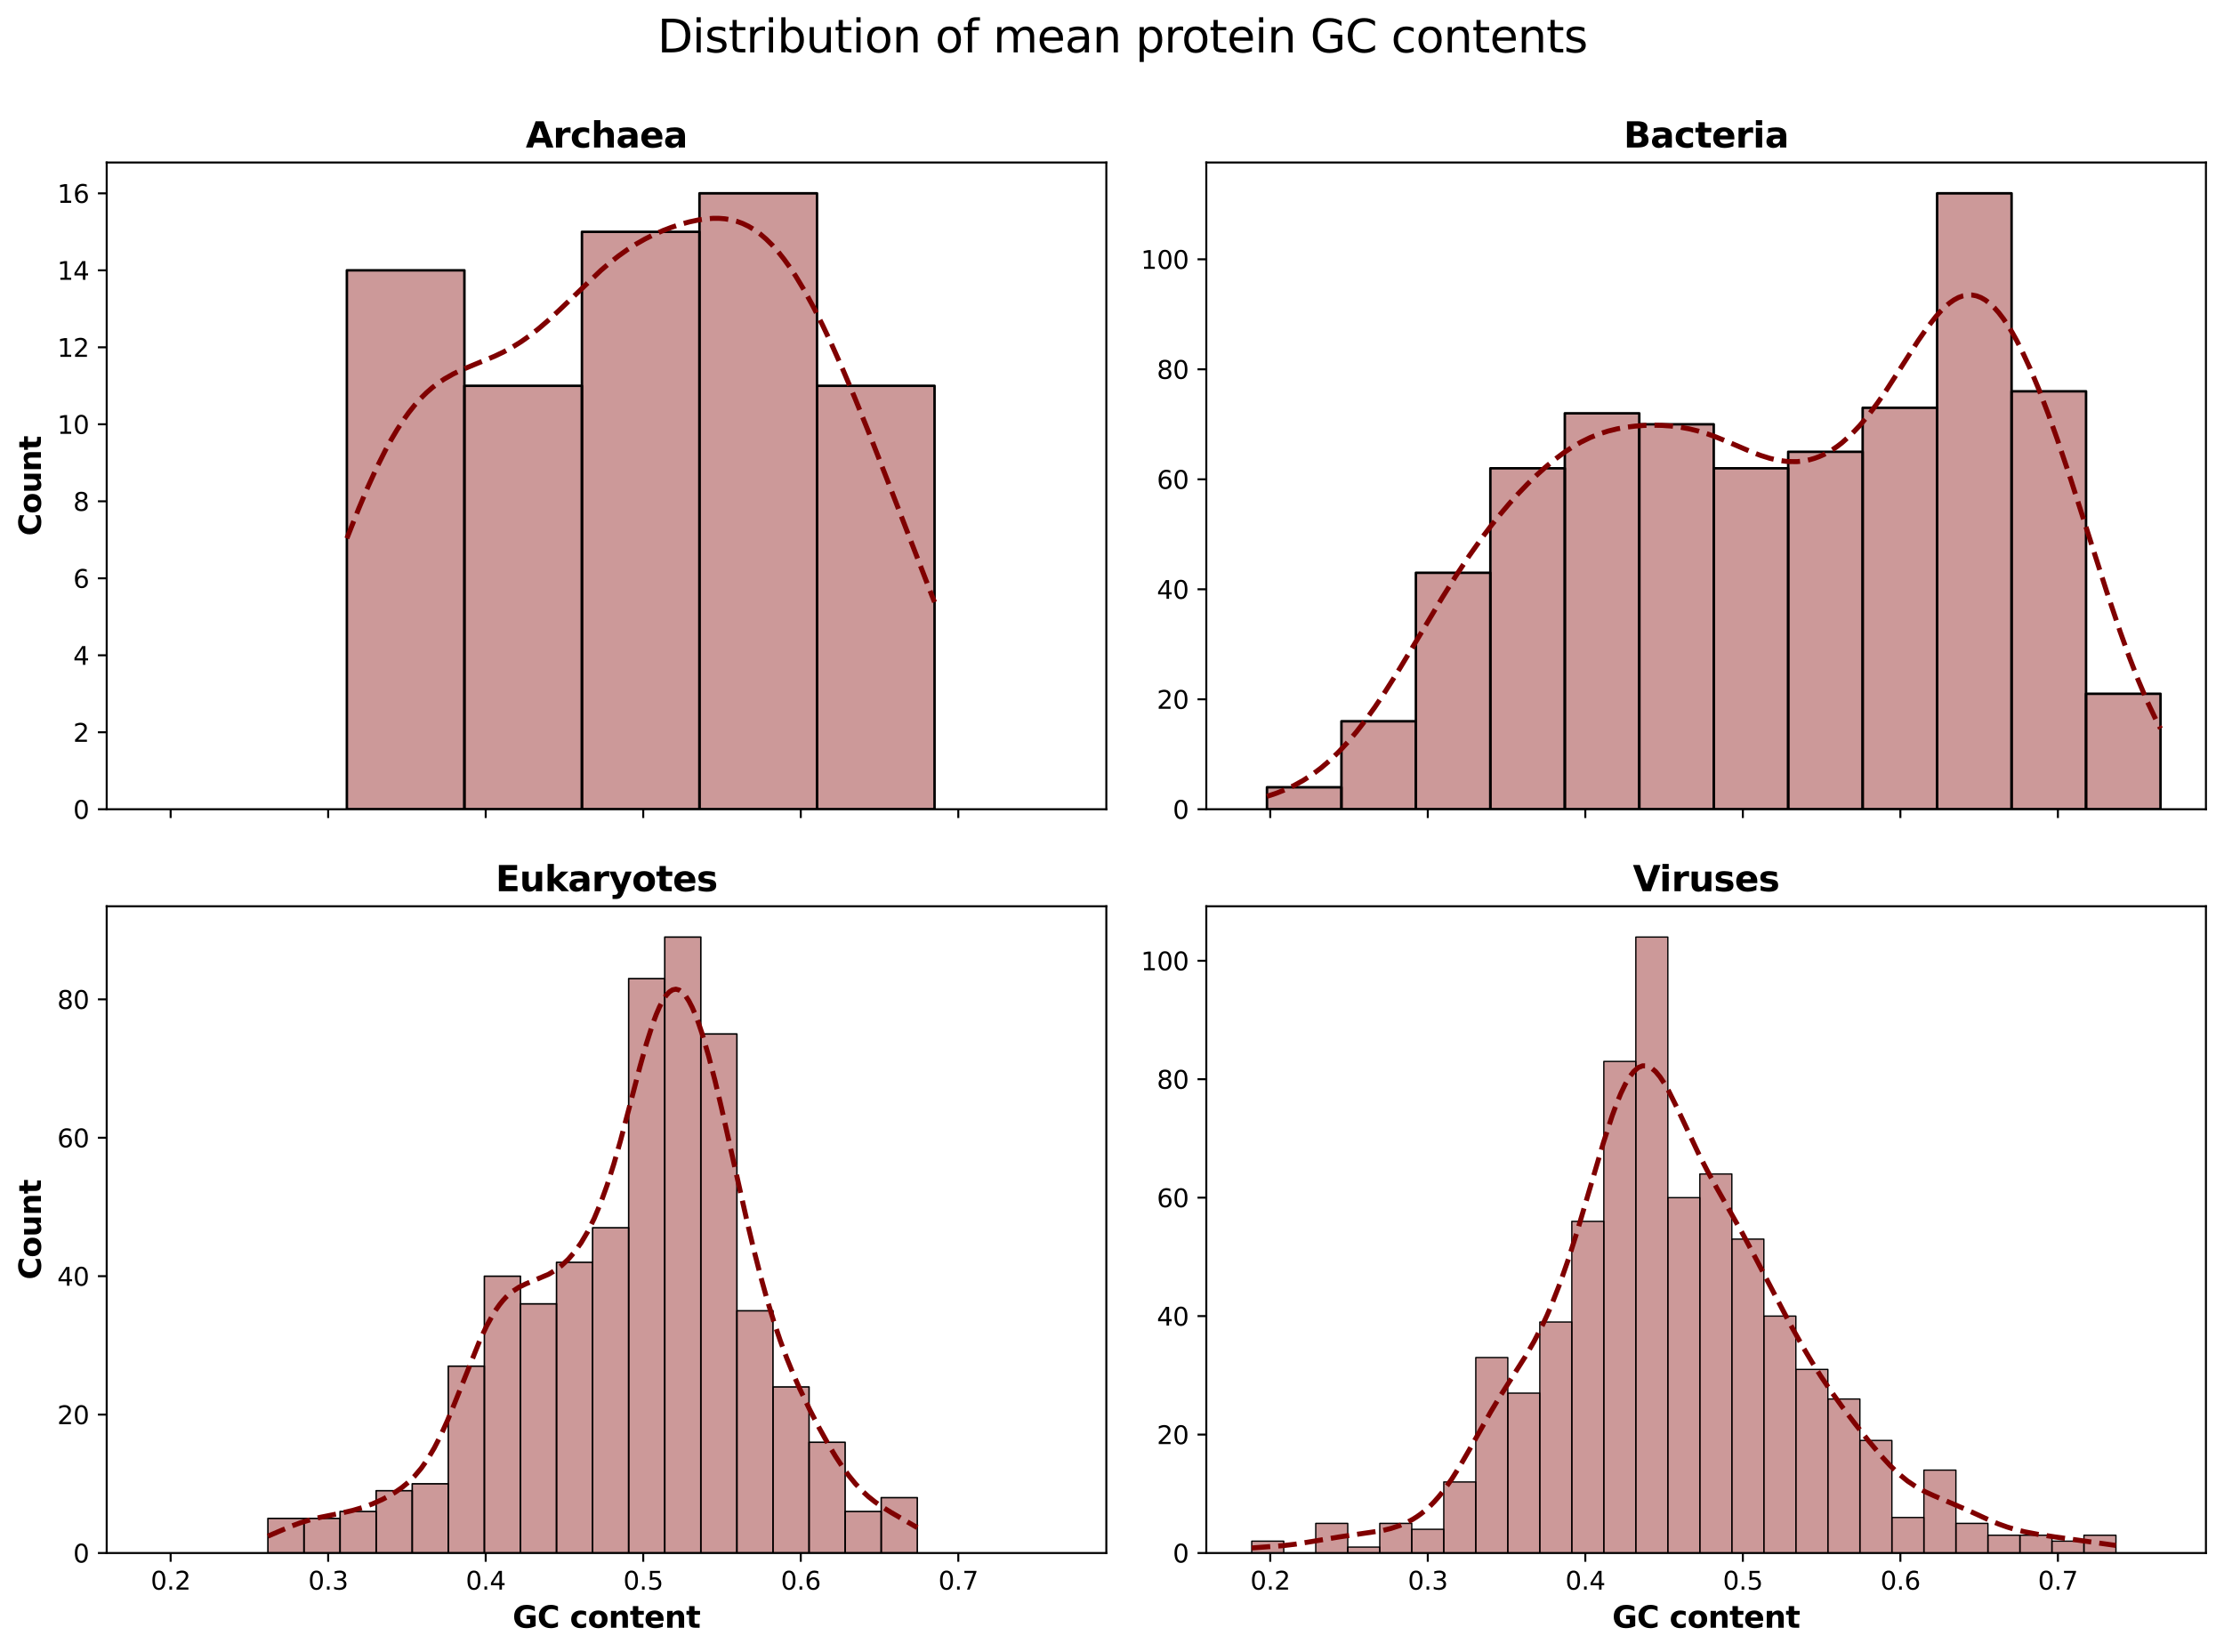 <?xml version="1.0" encoding="utf-8" standalone="no"?>
<!DOCTYPE svg PUBLIC "-//W3C//DTD SVG 1.1//EN"
  "http://www.w3.org/Graphics/SVG/1.1/DTD/svg11.dtd">
<svg xmlns:xlink="http://www.w3.org/1999/xlink" width="886.739pt" height="658.692pt" viewBox="0 0 886.739 658.692" xmlns="http://www.w3.org/2000/svg" version="1.1">
 <defs>
  <style type="text/css">*{stroke-linejoin: round; stroke-linecap: butt}</style>
 </defs>
 <g id="figure_1">
  <g id="patch_1">
   <path d="M 0 658.692 
L 886.739 658.692 
L 886.739 0 
L 0 0 
z
" style="fill: #ffffff"/>
  </g>
  <g id="axes_1">
   <g id="patch_2">
    <path d="M 42.539 322.66 
L 441.11 322.66 
L 441.11 64.8 
L 42.539 64.8 
z
" style="fill: #ffffff"/>
   </g>
   <g id="patch_3">
    <path d="M 138.304 322.66 
L 185.166 322.66 
L 185.166 107.777 
L 138.304 107.777 
z
" clip-path="url(#pddbf696820)" style="fill: #800000; fill-opacity: 0.4; stroke: #000000; stroke-linejoin: miter"/>
   </g>
   <g id="patch_4">
    <path d="M 185.166 322.66 
L 232.029 322.66 
L 232.029 153.823 
L 185.166 153.823 
z
" clip-path="url(#pddbf696820)" style="fill: #800000; fill-opacity: 0.4; stroke: #000000; stroke-linejoin: miter"/>
   </g>
   <g id="patch_5">
    <path d="M 232.029 322.66 
L 278.891 322.66 
L 278.891 92.428 
L 232.029 92.428 
z
" clip-path="url(#pddbf696820)" style="fill: #800000; fill-opacity: 0.4; stroke: #000000; stroke-linejoin: miter"/>
   </g>
   <g id="patch_6">
    <path d="M 278.891 322.66 
L 325.754 322.66 
L 325.754 77.079 
L 278.891 77.079 
z
" clip-path="url(#pddbf696820)" style="fill: #800000; fill-opacity: 0.4; stroke: #000000; stroke-linejoin: miter"/>
   </g>
   <g id="patch_7">
    <path d="M 325.754 322.66 
L 372.616 322.66 
L 372.616 153.823 
L 325.754 153.823 
z
" clip-path="url(#pddbf696820)" style="fill: #800000; fill-opacity: 0.4; stroke: #000000; stroke-linejoin: miter"/>
   </g>
   <g id="matplotlib.axis_1">
    <g id="xtick_1">
     <g id="line2d_1">
      <defs>
       <path id="mcd4d3ef0e4" d="M 0 0 
L 0 3.5 
" style="stroke: #000000; stroke-width: 0.8"/>
      </defs>
      <g>
       <use xlink:href="#mcd4d3ef0e4" x="68.039" y="322.66" style="stroke: #000000; stroke-width: 0.8"/>
      </g>
     </g>
    </g>
    <g id="xtick_2">
     <g id="line2d_2">
      <g>
       <use xlink:href="#mcd4d3ef0e4" x="130.849" y="322.66" style="stroke: #000000; stroke-width: 0.8"/>
      </g>
     </g>
    </g>
    <g id="xtick_3">
     <g id="line2d_3">
      <g>
       <use xlink:href="#mcd4d3ef0e4" x="193.659" y="322.66" style="stroke: #000000; stroke-width: 0.8"/>
      </g>
     </g>
    </g>
    <g id="xtick_4">
     <g id="line2d_4">
      <g>
       <use xlink:href="#mcd4d3ef0e4" x="256.469" y="322.66" style="stroke: #000000; stroke-width: 0.8"/>
      </g>
     </g>
    </g>
    <g id="xtick_5">
     <g id="line2d_5">
      <g>
       <use xlink:href="#mcd4d3ef0e4" x="319.279" y="322.66" style="stroke: #000000; stroke-width: 0.8"/>
      </g>
     </g>
    </g>
    <g id="xtick_6">
     <g id="line2d_6">
      <g>
       <use xlink:href="#mcd4d3ef0e4" x="382.089" y="322.66" style="stroke: #000000; stroke-width: 0.8"/>
      </g>
     </g>
    </g>
   </g>
   <g id="matplotlib.axis_2">
    <g id="ytick_1">
     <g id="line2d_7">
      <defs>
       <path id="m91a92fffd6" d="M 0 0 
L -3.5 0 
" style="stroke: #000000; stroke-width: 0.8"/>
      </defs>
      <g>
       <use xlink:href="#m91a92fffd6" x="42.539" y="322.66" style="stroke: #000000; stroke-width: 0.8"/>
      </g>
     </g>
     <g id="text_1">
      <!-- 0 -->
      <g transform="translate(29.176 326.46) scale(0.1 -0.1)">
       <defs>
        <path id="DejaVuSans-30" d="M 2034 4250 
Q 1547 4250 1301 3770 
Q 1056 3291 1056 2328 
Q 1056 1369 1301 889 
Q 1547 409 2034 409 
Q 2525 409 2770 889 
Q 3016 1369 3016 2328 
Q 3016 3291 2770 3770 
Q 2525 4250 2034 4250 
z
M 2034 4750 
Q 2819 4750 3233 4129 
Q 3647 3509 3647 2328 
Q 3647 1150 3233 529 
Q 2819 -91 2034 -91 
Q 1250 -91 836 529 
Q 422 1150 422 2328 
Q 422 3509 836 4129 
Q 1250 4750 2034 4750 
z
" transform="scale(0.016)"/>
       </defs>
       <use xlink:href="#DejaVuSans-30"/>
      </g>
     </g>
    </g>
    <g id="ytick_2">
     <g id="line2d_8">
      <g>
       <use xlink:href="#m91a92fffd6" x="42.539" y="291.963" style="stroke: #000000; stroke-width: 0.8"/>
      </g>
     </g>
     <g id="text_2">
      <!-- 2 -->
      <g transform="translate(29.176 295.762) scale(0.1 -0.1)">
       <defs>
        <path id="DejaVuSans-32" d="M 1228 531 
L 3431 531 
L 3431 0 
L 469 0 
L 469 531 
Q 828 903 1448 1529 
Q 2069 2156 2228 2338 
Q 2531 2678 2651 2914 
Q 2772 3150 2772 3378 
Q 2772 3750 2511 3984 
Q 2250 4219 1831 4219 
Q 1534 4219 1204 4116 
Q 875 4013 500 3803 
L 500 4441 
Q 881 4594 1212 4672 
Q 1544 4750 1819 4750 
Q 2544 4750 2975 4387 
Q 3406 4025 3406 3419 
Q 3406 3131 3298 2873 
Q 3191 2616 2906 2266 
Q 2828 2175 2409 1742 
Q 1991 1309 1228 531 
z
" transform="scale(0.016)"/>
       </defs>
       <use xlink:href="#DejaVuSans-32"/>
      </g>
     </g>
    </g>
    <g id="ytick_3">
     <g id="line2d_9">
      <g>
       <use xlink:href="#m91a92fffd6" x="42.539" y="261.265" style="stroke: #000000; stroke-width: 0.8"/>
      </g>
     </g>
     <g id="text_3">
      <!-- 4 -->
      <g transform="translate(29.176 265.064) scale(0.1 -0.1)">
       <defs>
        <path id="DejaVuSans-34" d="M 2419 4116 
L 825 1625 
L 2419 1625 
L 2419 4116 
z
M 2253 4666 
L 3047 4666 
L 3047 1625 
L 3713 1625 
L 3713 1100 
L 3047 1100 
L 3047 0 
L 2419 0 
L 2419 1100 
L 313 1100 
L 313 1709 
L 2253 4666 
z
" transform="scale(0.016)"/>
       </defs>
       <use xlink:href="#DejaVuSans-34"/>
      </g>
     </g>
    </g>
    <g id="ytick_4">
     <g id="line2d_10">
      <g>
       <use xlink:href="#m91a92fffd6" x="42.539" y="230.567" style="stroke: #000000; stroke-width: 0.8"/>
      </g>
     </g>
     <g id="text_4">
      <!-- 6 -->
      <g transform="translate(29.176 234.367) scale(0.1 -0.1)">
       <defs>
        <path id="DejaVuSans-36" d="M 2113 2584 
Q 1688 2584 1439 2293 
Q 1191 2003 1191 1497 
Q 1191 994 1439 701 
Q 1688 409 2113 409 
Q 2538 409 2786 701 
Q 3034 994 3034 1497 
Q 3034 2003 2786 2293 
Q 2538 2584 2113 2584 
z
M 3366 4563 
L 3366 3988 
Q 3128 4100 2886 4159 
Q 2644 4219 2406 4219 
Q 1781 4219 1451 3797 
Q 1122 3375 1075 2522 
Q 1259 2794 1537 2939 
Q 1816 3084 2150 3084 
Q 2853 3084 3261 2657 
Q 3669 2231 3669 1497 
Q 3669 778 3244 343 
Q 2819 -91 2113 -91 
Q 1303 -91 875 529 
Q 447 1150 447 2328 
Q 447 3434 972 4092 
Q 1497 4750 2381 4750 
Q 2619 4750 2861 4703 
Q 3103 4656 3366 4563 
z
" transform="scale(0.016)"/>
       </defs>
       <use xlink:href="#DejaVuSans-36"/>
      </g>
     </g>
    </g>
    <g id="ytick_5">
     <g id="line2d_11">
      <g>
       <use xlink:href="#m91a92fffd6" x="42.539" y="199.87" style="stroke: #000000; stroke-width: 0.8"/>
      </g>
     </g>
     <g id="text_5">
      <!-- 8 -->
      <g transform="translate(29.176 203.669) scale(0.1 -0.1)">
       <defs>
        <path id="DejaVuSans-38" d="M 2034 2216 
Q 1584 2216 1326 1975 
Q 1069 1734 1069 1313 
Q 1069 891 1326 650 
Q 1584 409 2034 409 
Q 2484 409 2743 651 
Q 3003 894 3003 1313 
Q 3003 1734 2745 1975 
Q 2488 2216 2034 2216 
z
M 1403 2484 
Q 997 2584 770 2862 
Q 544 3141 544 3541 
Q 544 4100 942 4425 
Q 1341 4750 2034 4750 
Q 2731 4750 3128 4425 
Q 3525 4100 3525 3541 
Q 3525 3141 3298 2862 
Q 3072 2584 2669 2484 
Q 3125 2378 3379 2068 
Q 3634 1759 3634 1313 
Q 3634 634 3220 271 
Q 2806 -91 2034 -91 
Q 1263 -91 848 271 
Q 434 634 434 1313 
Q 434 1759 690 2068 
Q 947 2378 1403 2484 
z
M 1172 3481 
Q 1172 3119 1398 2916 
Q 1625 2713 2034 2713 
Q 2441 2713 2670 2916 
Q 2900 3119 2900 3481 
Q 2900 3844 2670 4047 
Q 2441 4250 2034 4250 
Q 1625 4250 1398 4047 
Q 1172 3844 1172 3481 
z
" transform="scale(0.016)"/>
       </defs>
       <use xlink:href="#DejaVuSans-38"/>
      </g>
     </g>
    </g>
    <g id="ytick_6">
     <g id="line2d_12">
      <g>
       <use xlink:href="#m91a92fffd6" x="42.539" y="169.172" style="stroke: #000000; stroke-width: 0.8"/>
      </g>
     </g>
     <g id="text_6">
      <!-- 10 -->
      <g transform="translate(22.814 172.971) scale(0.1 -0.1)">
       <defs>
        <path id="DejaVuSans-31" d="M 794 531 
L 1825 531 
L 1825 4091 
L 703 3866 
L 703 4441 
L 1819 4666 
L 2450 4666 
L 2450 531 
L 3481 531 
L 3481 0 
L 794 0 
L 794 531 
z
" transform="scale(0.016)"/>
       </defs>
       <use xlink:href="#DejaVuSans-31"/>
       <use xlink:href="#DejaVuSans-30" x="63.623"/>
      </g>
     </g>
    </g>
    <g id="ytick_7">
     <g id="line2d_13">
      <g>
       <use xlink:href="#m91a92fffd6" x="42.539" y="138.474" style="stroke: #000000; stroke-width: 0.8"/>
      </g>
     </g>
     <g id="text_7">
      <!-- 12 -->
      <g transform="translate(22.814 142.274) scale(0.1 -0.1)">
       <use xlink:href="#DejaVuSans-31"/>
       <use xlink:href="#DejaVuSans-32" x="63.623"/>
      </g>
     </g>
    </g>
    <g id="ytick_8">
     <g id="line2d_14">
      <g>
       <use xlink:href="#m91a92fffd6" x="42.539" y="107.777" style="stroke: #000000; stroke-width: 0.8"/>
      </g>
     </g>
     <g id="text_8">
      <!-- 14 -->
      <g transform="translate(22.814 111.576) scale(0.1 -0.1)">
       <use xlink:href="#DejaVuSans-31"/>
       <use xlink:href="#DejaVuSans-34" x="63.623"/>
      </g>
     </g>
    </g>
    <g id="ytick_9">
     <g id="line2d_15">
      <g>
       <use xlink:href="#m91a92fffd6" x="42.539" y="77.079" style="stroke: #000000; stroke-width: 0.8"/>
      </g>
     </g>
     <g id="text_9">
      <!-- 16 -->
      <g transform="translate(22.814 80.878) scale(0.1 -0.1)">
       <use xlink:href="#DejaVuSans-31"/>
       <use xlink:href="#DejaVuSans-36" x="63.623"/>
      </g>
     </g>
    </g>
    <g id="text_10">
     <!-- Count -->
     <g transform="translate(16.318 213.666) rotate(-90) scale(0.12 -0.12)">
      <defs>
       <path id="DejaVuSans-Bold-43" d="M 4288 256 
Q 3956 84 3597 -3 
Q 3238 -91 2847 -91 
Q 1681 -91 1000 561 
Q 319 1213 319 2328 
Q 319 3447 1000 4098 
Q 1681 4750 2847 4750 
Q 3238 4750 3597 4662 
Q 3956 4575 4288 4403 
L 4288 3438 
Q 3953 3666 3628 3772 
Q 3303 3878 2944 3878 
Q 2300 3878 1931 3465 
Q 1563 3053 1563 2328 
Q 1563 1606 1931 1193 
Q 2300 781 2944 781 
Q 3303 781 3628 887 
Q 3953 994 4288 1222 
L 4288 256 
z
" transform="scale(0.016)"/>
       <path id="DejaVuSans-Bold-6f" d="M 2203 2784 
Q 1831 2784 1636 2517 
Q 1441 2250 1441 1747 
Q 1441 1244 1636 976 
Q 1831 709 2203 709 
Q 2569 709 2762 976 
Q 2956 1244 2956 1747 
Q 2956 2250 2762 2517 
Q 2569 2784 2203 2784 
z
M 2203 3584 
Q 3106 3584 3614 3096 
Q 4122 2609 4122 1747 
Q 4122 884 3614 396 
Q 3106 -91 2203 -91 
Q 1297 -91 786 396 
Q 275 884 275 1747 
Q 275 2609 786 3096 
Q 1297 3584 2203 3584 
z
" transform="scale(0.016)"/>
       <path id="DejaVuSans-Bold-75" d="M 500 1363 
L 500 3500 
L 1625 3500 
L 1625 3150 
Q 1625 2866 1622 2436 
Q 1619 2006 1619 1863 
Q 1619 1441 1641 1255 
Q 1663 1069 1716 984 
Q 1784 875 1895 815 
Q 2006 756 2150 756 
Q 2500 756 2700 1025 
Q 2900 1294 2900 1772 
L 2900 3500 
L 4019 3500 
L 4019 0 
L 2900 0 
L 2900 506 
Q 2647 200 2364 54 
Q 2081 -91 1741 -91 
Q 1134 -91 817 281 
Q 500 653 500 1363 
z
" transform="scale(0.016)"/>
       <path id="DejaVuSans-Bold-6e" d="M 4056 2131 
L 4056 0 
L 2931 0 
L 2931 347 
L 2931 1631 
Q 2931 2084 2911 2256 
Q 2891 2428 2841 2509 
Q 2775 2619 2662 2680 
Q 2550 2741 2406 2741 
Q 2056 2741 1856 2470 
Q 1656 2200 1656 1722 
L 1656 0 
L 538 0 
L 538 3500 
L 1656 3500 
L 1656 2988 
Q 1909 3294 2193 3439 
Q 2478 3584 2822 3584 
Q 3428 3584 3742 3212 
Q 4056 2841 4056 2131 
z
" transform="scale(0.016)"/>
       <path id="DejaVuSans-Bold-74" d="M 1759 4494 
L 1759 3500 
L 2913 3500 
L 2913 2700 
L 1759 2700 
L 1759 1216 
Q 1759 972 1856 886 
Q 1953 800 2241 800 
L 2816 800 
L 2816 0 
L 1856 0 
Q 1194 0 917 276 
Q 641 553 641 1216 
L 641 2700 
L 84 2700 
L 84 3500 
L 641 3500 
L 641 4494 
L 1759 4494 
z
" transform="scale(0.016)"/>
      </defs>
      <use xlink:href="#DejaVuSans-Bold-43"/>
      <use xlink:href="#DejaVuSans-Bold-6f" x="73.389"/>
      <use xlink:href="#DejaVuSans-Bold-75" x="142.09"/>
      <use xlink:href="#DejaVuSans-Bold-6e" x="213.281"/>
      <use xlink:href="#DejaVuSans-Bold-74" x="284.473"/>
     </g>
    </g>
   </g>
   <g id="line2d_16">
    <path d="M 138.304 214.66 
L 143.014 202.824 
L 146.546 194.476 
L 150.078 186.714 
L 153.611 179.63 
L 155.966 175.316 
L 158.32 171.342 
L 160.675 167.712 
L 163.03 164.426 
L 165.385 161.474 
L 167.74 158.843 
L 170.095 156.516 
L 172.45 154.47 
L 174.805 152.677 
L 177.16 151.108 
L 180.692 149.103 
L 184.224 147.412 
L 188.934 145.443 
L 197.176 142.043 
L 200.709 140.359 
L 204.241 138.439 
L 207.773 136.242 
L 211.306 133.751 
L 214.838 130.974 
L 218.37 127.939 
L 223.08 123.58 
L 239.564 107.82 
L 243.097 104.806 
L 246.629 102.032 
L 250.161 99.518 
L 253.694 97.267 
L 257.226 95.268 
L 260.758 93.505 
L 264.291 91.955 
L 267.823 90.6 
L 271.355 89.434 
L 274.888 88.462 
L 278.42 87.707 
L 281.952 87.212 
L 284.307 87.053 
L 286.662 87.053 
L 289.017 87.235 
L 291.372 87.621 
L 293.727 88.233 
L 296.082 89.092 
L 298.437 90.219 
L 300.792 91.629 
L 303.147 93.336 
L 305.501 95.351 
L 307.856 97.68 
L 310.211 100.324 
L 312.566 103.28 
L 314.921 106.544 
L 317.276 110.106 
L 320.808 115.978 
L 324.341 122.44 
L 327.873 129.433 
L 331.405 136.895 
L 336.115 147.468 
L 340.825 158.629 
L 346.712 173.218 
L 353.777 191.365 
L 371.439 237.129 
L 372.616 240.065 
L 372.616 240.065 
" clip-path="url(#pddbf696820)" style="fill: none; stroke-dasharray: 7.4,3.2; stroke-dashoffset: 0; stroke: #800000; stroke-width: 2"/>
   </g>
   <g id="patch_8">
    <path d="M 42.539 322.66 
L 42.539 64.8 
" style="fill: none; stroke: #000000; stroke-width: 0.8; stroke-linejoin: miter; stroke-linecap: square"/>
   </g>
   <g id="patch_9">
    <path d="M 441.11 322.66 
L 441.11 64.8 
" style="fill: none; stroke: #000000; stroke-width: 0.8; stroke-linejoin: miter; stroke-linecap: square"/>
   </g>
   <g id="patch_10">
    <path d="M 42.539 322.66 
L 441.11 322.66 
" style="fill: none; stroke: #000000; stroke-width: 0.8; stroke-linejoin: miter; stroke-linecap: square"/>
   </g>
   <g id="patch_11">
    <path d="M 42.539 64.8 
L 441.11 64.8 
" style="fill: none; stroke: #000000; stroke-width: 0.8; stroke-linejoin: miter; stroke-linecap: square"/>
   </g>
   <g id="text_11">
    <!-- Archaea -->
    <g transform="translate(209.627 58.8) scale(0.14 -0.14)">
     <defs>
      <path id="DejaVuSans-Bold-41" d="M 3419 850 
L 1538 850 
L 1241 0 
L 31 0 
L 1759 4666 
L 3194 4666 
L 4922 0 
L 3713 0 
L 3419 850 
z
M 1838 1716 
L 3116 1716 
L 2478 3572 
L 1838 1716 
z
" transform="scale(0.016)"/>
      <path id="DejaVuSans-Bold-72" d="M 3138 2547 
Q 2991 2616 2845 2648 
Q 2700 2681 2553 2681 
Q 2122 2681 1889 2404 
Q 1656 2128 1656 1613 
L 1656 0 
L 538 0 
L 538 3500 
L 1656 3500 
L 1656 2925 
Q 1872 3269 2151 3426 
Q 2431 3584 2822 3584 
Q 2878 3584 2943 3579 
Q 3009 3575 3134 3559 
L 3138 2547 
z
" transform="scale(0.016)"/>
      <path id="DejaVuSans-Bold-63" d="M 3366 3391 
L 3366 2478 
Q 3138 2634 2908 2709 
Q 2678 2784 2431 2784 
Q 1963 2784 1702 2511 
Q 1441 2238 1441 1747 
Q 1441 1256 1702 982 
Q 1963 709 2431 709 
Q 2694 709 2930 787 
Q 3166 866 3366 1019 
L 3366 103 
Q 3103 6 2833 -42 
Q 2563 -91 2291 -91 
Q 1344 -91 809 395 
Q 275 881 275 1747 
Q 275 2613 809 3098 
Q 1344 3584 2291 3584 
Q 2566 3584 2833 3536 
Q 3100 3488 3366 3391 
z
" transform="scale(0.016)"/>
      <path id="DejaVuSans-Bold-68" d="M 4056 2131 
L 4056 0 
L 2931 0 
L 2931 347 
L 2931 1625 
Q 2931 2084 2911 2256 
Q 2891 2428 2841 2509 
Q 2775 2619 2662 2680 
Q 2550 2741 2406 2741 
Q 2056 2741 1856 2470 
Q 1656 2200 1656 1722 
L 1656 0 
L 538 0 
L 538 4863 
L 1656 4863 
L 1656 2988 
Q 1909 3294 2193 3439 
Q 2478 3584 2822 3584 
Q 3428 3584 3742 3212 
Q 4056 2841 4056 2131 
z
" transform="scale(0.016)"/>
      <path id="DejaVuSans-Bold-61" d="M 2106 1575 
Q 1756 1575 1579 1456 
Q 1403 1338 1403 1106 
Q 1403 894 1545 773 
Q 1688 653 1941 653 
Q 2256 653 2472 879 
Q 2688 1106 2688 1447 
L 2688 1575 
L 2106 1575 
z
M 3816 1997 
L 3816 0 
L 2688 0 
L 2688 519 
Q 2463 200 2181 54 
Q 1900 -91 1497 -91 
Q 953 -91 614 226 
Q 275 544 275 1050 
Q 275 1666 698 1953 
Q 1122 2241 2028 2241 
L 2688 2241 
L 2688 2328 
Q 2688 2594 2478 2717 
Q 2269 2841 1825 2841 
Q 1466 2841 1156 2769 
Q 847 2697 581 2553 
L 581 3406 
Q 941 3494 1303 3539 
Q 1666 3584 2028 3584 
Q 2975 3584 3395 3211 
Q 3816 2838 3816 1997 
z
" transform="scale(0.016)"/>
      <path id="DejaVuSans-Bold-65" d="M 4031 1759 
L 4031 1441 
L 1416 1441 
Q 1456 1047 1700 850 
Q 1944 653 2381 653 
Q 2734 653 3104 758 
Q 3475 863 3866 1075 
L 3866 213 
Q 3469 63 3072 -14 
Q 2675 -91 2278 -91 
Q 1328 -91 801 392 
Q 275 875 275 1747 
Q 275 2603 792 3093 
Q 1309 3584 2216 3584 
Q 3041 3584 3536 3087 
Q 4031 2591 4031 1759 
z
M 2881 2131 
Q 2881 2450 2695 2645 
Q 2509 2841 2209 2841 
Q 1884 2841 1681 2658 
Q 1478 2475 1428 2131 
L 2881 2131 
z
" transform="scale(0.016)"/>
     </defs>
     <use xlink:href="#DejaVuSans-Bold-41"/>
     <use xlink:href="#DejaVuSans-Bold-72" x="77.393"/>
     <use xlink:href="#DejaVuSans-Bold-63" x="126.709"/>
     <use xlink:href="#DejaVuSans-Bold-68" x="185.986"/>
     <use xlink:href="#DejaVuSans-Bold-61" x="257.178"/>
     <use xlink:href="#DejaVuSans-Bold-65" x="324.658"/>
     <use xlink:href="#DejaVuSans-Bold-61" x="392.48"/>
    </g>
   </g>
  </g>
  <g id="axes_2">
   <g id="patch_12">
    <path d="M 480.967 322.66 
L 879.539 322.66 
L 879.539 64.8 
L 480.967 64.8 
z
" style="fill: #ffffff"/>
   </g>
   <g id="patch_13">
    <path d="M 505.159 322.66 
L 534.848 322.66 
L 534.848 313.89 
L 505.159 313.89 
z
" clip-path="url(#p02a6faef9a)" style="fill: #800000; fill-opacity: 0.4; stroke: #000000; stroke-linejoin: miter"/>
   </g>
   <g id="patch_14">
    <path d="M 534.848 322.66 
L 564.536 322.66 
L 564.536 287.577 
L 534.848 287.577 
z
" clip-path="url(#p02a6faef9a)" style="fill: #800000; fill-opacity: 0.4; stroke: #000000; stroke-linejoin: miter"/>
   </g>
   <g id="patch_15">
    <path d="M 564.536 322.66 
L 594.225 322.66 
L 594.225 228.375 
L 564.536 228.375 
z
" clip-path="url(#p02a6faef9a)" style="fill: #800000; fill-opacity: 0.4; stroke: #000000; stroke-linejoin: miter"/>
   </g>
   <g id="patch_16">
    <path d="M 594.225 322.66 
L 623.914 322.66 
L 623.914 186.714 
L 594.225 186.714 
z
" clip-path="url(#p02a6faef9a)" style="fill: #800000; fill-opacity: 0.4; stroke: #000000; stroke-linejoin: miter"/>
   </g>
   <g id="patch_17">
    <path d="M 623.914 322.66 
L 653.602 322.66 
L 653.602 164.787 
L 623.914 164.787 
z
" clip-path="url(#p02a6faef9a)" style="fill: #800000; fill-opacity: 0.4; stroke: #000000; stroke-linejoin: miter"/>
   </g>
   <g id="patch_18">
    <path d="M 653.602 322.66 
L 683.291 322.66 
L 683.291 169.172 
L 653.602 169.172 
z
" clip-path="url(#p02a6faef9a)" style="fill: #800000; fill-opacity: 0.4; stroke: #000000; stroke-linejoin: miter"/>
   </g>
   <g id="patch_19">
    <path d="M 683.291 322.66 
L 712.979 322.66 
L 712.979 186.714 
L 683.291 186.714 
z
" clip-path="url(#p02a6faef9a)" style="fill: #800000; fill-opacity: 0.4; stroke: #000000; stroke-linejoin: miter"/>
   </g>
   <g id="patch_20">
    <path d="M 712.979 322.66 
L 742.668 322.66 
L 742.668 180.136 
L 712.979 180.136 
z
" clip-path="url(#p02a6faef9a)" style="fill: #800000; fill-opacity: 0.4; stroke: #000000; stroke-linejoin: miter"/>
   </g>
   <g id="patch_21">
    <path d="M 742.668 322.66 
L 772.356 322.66 
L 772.356 162.594 
L 742.668 162.594 
z
" clip-path="url(#p02a6faef9a)" style="fill: #800000; fill-opacity: 0.4; stroke: #000000; stroke-linejoin: miter"/>
   </g>
   <g id="patch_22">
    <path d="M 772.356 322.66 
L 802.045 322.66 
L 802.045 77.079 
L 772.356 77.079 
z
" clip-path="url(#p02a6faef9a)" style="fill: #800000; fill-opacity: 0.4; stroke: #000000; stroke-linejoin: miter"/>
   </g>
   <g id="patch_23">
    <path d="M 802.045 322.66 
L 831.733 322.66 
L 831.733 156.016 
L 802.045 156.016 
z
" clip-path="url(#p02a6faef9a)" style="fill: #800000; fill-opacity: 0.4; stroke: #000000; stroke-linejoin: miter"/>
   </g>
   <g id="patch_24">
    <path d="M 831.733 322.66 
L 861.422 322.66 
L 861.422 276.614 
L 831.733 276.614 
z
" clip-path="url(#p02a6faef9a)" style="fill: #800000; fill-opacity: 0.4; stroke: #000000; stroke-linejoin: miter"/>
   </g>
   <g id="matplotlib.axis_3">
    <g id="xtick_7">
     <g id="line2d_17">
      <g>
       <use xlink:href="#mcd4d3ef0e4" x="506.468" y="322.66" style="stroke: #000000; stroke-width: 0.8"/>
      </g>
     </g>
    </g>
    <g id="xtick_8">
     <g id="line2d_18">
      <g>
       <use xlink:href="#mcd4d3ef0e4" x="569.278" y="322.66" style="stroke: #000000; stroke-width: 0.8"/>
      </g>
     </g>
    </g>
    <g id="xtick_9">
     <g id="line2d_19">
      <g>
       <use xlink:href="#mcd4d3ef0e4" x="632.088" y="322.66" style="stroke: #000000; stroke-width: 0.8"/>
      </g>
     </g>
    </g>
    <g id="xtick_10">
     <g id="line2d_20">
      <g>
       <use xlink:href="#mcd4d3ef0e4" x="694.897" y="322.66" style="stroke: #000000; stroke-width: 0.8"/>
      </g>
     </g>
    </g>
    <g id="xtick_11">
     <g id="line2d_21">
      <g>
       <use xlink:href="#mcd4d3ef0e4" x="757.707" y="322.66" style="stroke: #000000; stroke-width: 0.8"/>
      </g>
     </g>
    </g>
    <g id="xtick_12">
     <g id="line2d_22">
      <g>
       <use xlink:href="#mcd4d3ef0e4" x="820.517" y="322.66" style="stroke: #000000; stroke-width: 0.8"/>
      </g>
     </g>
    </g>
   </g>
   <g id="matplotlib.axis_4">
    <g id="ytick_10">
     <g id="line2d_23">
      <g>
       <use xlink:href="#m91a92fffd6" x="480.967" y="322.66" style="stroke: #000000; stroke-width: 0.8"/>
      </g>
     </g>
     <g id="text_12">
      <!-- 0 -->
      <g transform="translate(467.605 326.46) scale(0.1 -0.1)">
       <use xlink:href="#DejaVuSans-30"/>
      </g>
     </g>
    </g>
    <g id="ytick_11">
     <g id="line2d_24">
      <g>
       <use xlink:href="#m91a92fffd6" x="480.967" y="278.807" style="stroke: #000000; stroke-width: 0.8"/>
      </g>
     </g>
     <g id="text_13">
      <!-- 20 -->
      <g transform="translate(461.242 282.606) scale(0.1 -0.1)">
       <use xlink:href="#DejaVuSans-32"/>
       <use xlink:href="#DejaVuSans-30" x="63.623"/>
      </g>
     </g>
    </g>
    <g id="ytick_12">
     <g id="line2d_25">
      <g>
       <use xlink:href="#m91a92fffd6" x="480.967" y="234.953" style="stroke: #000000; stroke-width: 0.8"/>
      </g>
     </g>
     <g id="text_14">
      <!-- 40 -->
      <g transform="translate(461.242 238.752) scale(0.1 -0.1)">
       <use xlink:href="#DejaVuSans-34"/>
       <use xlink:href="#DejaVuSans-30" x="63.623"/>
      </g>
     </g>
    </g>
    <g id="ytick_13">
     <g id="line2d_26">
      <g>
       <use xlink:href="#m91a92fffd6" x="480.967" y="191.099" style="stroke: #000000; stroke-width: 0.8"/>
      </g>
     </g>
     <g id="text_15">
      <!-- 60 -->
      <g transform="translate(461.242 194.898) scale(0.1 -0.1)">
       <use xlink:href="#DejaVuSans-36"/>
       <use xlink:href="#DejaVuSans-30" x="63.623"/>
      </g>
     </g>
    </g>
    <g id="ytick_14">
     <g id="line2d_27">
      <g>
       <use xlink:href="#m91a92fffd6" x="480.967" y="147.245" style="stroke: #000000; stroke-width: 0.8"/>
      </g>
     </g>
     <g id="text_16">
      <!-- 80 -->
      <g transform="translate(461.242 151.044) scale(0.1 -0.1)">
       <use xlink:href="#DejaVuSans-38"/>
       <use xlink:href="#DejaVuSans-30" x="63.623"/>
      </g>
     </g>
    </g>
    <g id="ytick_15">
     <g id="line2d_28">
      <g>
       <use xlink:href="#m91a92fffd6" x="480.967" y="103.391" style="stroke: #000000; stroke-width: 0.8"/>
      </g>
     </g>
     <g id="text_17">
      <!-- 100 -->
      <g transform="translate(454.88 107.191) scale(0.1 -0.1)">
       <use xlink:href="#DejaVuSans-31"/>
       <use xlink:href="#DejaVuSans-30" x="63.623"/>
       <use xlink:href="#DejaVuSans-30" x="127.246"/>
      </g>
     </g>
    </g>
   </g>
   <g id="line2d_29">
    <path d="M 505.159 317.508 
L 508.74 316.32 
L 512.32 314.899 
L 515.901 313.214 
L 519.482 311.231 
L 523.062 308.918 
L 526.643 306.247 
L 530.223 303.196 
L 533.804 299.748 
L 537.384 295.897 
L 540.965 291.645 
L 544.545 287.007 
L 548.126 282.009 
L 551.706 276.691 
L 557.077 268.224 
L 564.238 256.349 
L 574.98 238.392 
L 580.35 229.808 
L 585.721 221.694 
L 591.092 214.13 
L 594.673 209.407 
L 598.253 204.941 
L 601.834 200.724 
L 605.414 196.751 
L 608.995 193.019 
L 612.575 189.53 
L 616.156 186.295 
L 619.736 183.328 
L 623.317 180.646 
L 626.897 178.265 
L 630.478 176.199 
L 634.058 174.45 
L 637.639 173.011 
L 641.219 171.864 
L 644.8 170.982 
L 648.38 170.335 
L 651.961 169.892 
L 655.542 169.63 
L 659.122 169.536 
L 662.703 169.611 
L 666.283 169.863 
L 669.864 170.31 
L 673.444 170.967 
L 677.025 171.844 
L 680.605 172.938 
L 684.186 174.226 
L 689.557 176.429 
L 698.508 180.26 
L 702.088 181.612 
L 705.669 182.738 
L 709.249 183.562 
L 712.83 184.021 
L 716.411 184.059 
L 718.201 183.906 
L 719.991 183.632 
L 721.781 183.232 
L 723.572 182.703 
L 725.362 182.04 
L 727.152 181.241 
L 728.942 180.302 
L 730.733 179.222 
L 732.523 177.998 
L 734.313 176.629 
L 737.894 173.455 
L 741.474 169.708 
L 745.055 165.413 
L 748.635 160.622 
L 752.216 155.416 
L 757.587 147.094 
L 764.748 135.913 
L 768.328 130.745 
L 771.909 126.158 
L 773.699 124.152 
L 775.489 122.372 
L 777.279 120.842 
L 779.07 119.585 
L 780.86 118.62 
L 782.65 117.963 
L 784.441 117.627 
L 786.231 117.623 
L 788.021 117.958 
L 789.811 118.634 
L 791.602 119.653 
L 793.392 121.012 
L 795.182 122.706 
L 796.972 124.727 
L 798.763 127.066 
L 800.553 129.711 
L 802.343 132.65 
L 804.133 135.87 
L 805.924 139.357 
L 809.504 147.071 
L 813.085 155.675 
L 816.665 165.051 
L 820.246 175.078 
L 825.617 191.066 
L 832.778 213.424 
L 839.939 235.808 
L 845.309 251.791 
L 848.89 261.759 
L 852.471 271.018 
L 856.051 279.467 
L 859.632 287.037 
L 861.422 290.481 
L 861.422 290.481 
" clip-path="url(#p02a6faef9a)" style="fill: none; stroke-dasharray: 7.4,3.2; stroke-dashoffset: 0; stroke: #800000; stroke-width: 2"/>
   </g>
   <g id="patch_25">
    <path d="M 480.967 322.66 
L 480.967 64.8 
" style="fill: none; stroke: #000000; stroke-width: 0.8; stroke-linejoin: miter; stroke-linecap: square"/>
   </g>
   <g id="patch_26">
    <path d="M 879.539 322.66 
L 879.539 64.8 
" style="fill: none; stroke: #000000; stroke-width: 0.8; stroke-linejoin: miter; stroke-linecap: square"/>
   </g>
   <g id="patch_27">
    <path d="M 480.967 322.66 
L 879.539 322.66 
" style="fill: none; stroke: #000000; stroke-width: 0.8; stroke-linejoin: miter; stroke-linecap: square"/>
   </g>
   <g id="patch_28">
    <path d="M 480.967 64.8 
L 879.539 64.8 
" style="fill: none; stroke: #000000; stroke-width: 0.8; stroke-linejoin: miter; stroke-linecap: square"/>
   </g>
   <g id="text_18">
    <!-- Bacteria -->
    <g transform="translate(647.375 58.8) scale(0.14 -0.14)">
     <defs>
      <path id="DejaVuSans-Bold-42" d="M 2456 2859 
Q 2741 2859 2887 2984 
Q 3034 3109 3034 3353 
Q 3034 3594 2887 3720 
Q 2741 3847 2456 3847 
L 1791 3847 
L 1791 2859 
L 2456 2859 
z
M 2497 819 
Q 2859 819 3042 972 
Q 3225 1125 3225 1434 
Q 3225 1738 3044 1889 
Q 2863 2041 2497 2041 
L 1791 2041 
L 1791 819 
L 2497 819 
z
M 3616 2497 
Q 4003 2384 4215 2081 
Q 4428 1778 4428 1338 
Q 4428 663 3972 331 
Q 3516 0 2584 0 
L 588 0 
L 588 4666 
L 2394 4666 
Q 3366 4666 3802 4372 
Q 4238 4078 4238 3431 
Q 4238 3091 4078 2852 
Q 3919 2613 3616 2497 
z
" transform="scale(0.016)"/>
      <path id="DejaVuSans-Bold-69" d="M 538 3500 
L 1656 3500 
L 1656 0 
L 538 0 
L 538 3500 
z
M 538 4863 
L 1656 4863 
L 1656 3950 
L 538 3950 
L 538 4863 
z
" transform="scale(0.016)"/>
     </defs>
     <use xlink:href="#DejaVuSans-Bold-42"/>
     <use xlink:href="#DejaVuSans-Bold-61" x="76.221"/>
     <use xlink:href="#DejaVuSans-Bold-63" x="143.701"/>
     <use xlink:href="#DejaVuSans-Bold-74" x="202.979"/>
     <use xlink:href="#DejaVuSans-Bold-65" x="250.781"/>
     <use xlink:href="#DejaVuSans-Bold-72" x="318.604"/>
     <use xlink:href="#DejaVuSans-Bold-69" x="367.92"/>
     <use xlink:href="#DejaVuSans-Bold-61" x="402.197"/>
    </g>
   </g>
  </g>
  <g id="axes_3">
   <g id="patch_29">
    <path d="M 42.539 619.2 
L 441.11 619.2 
L 441.11 361.34 
L 42.539 361.34 
z
" style="fill: #ffffff"/>
   </g>
   <g id="patch_30">
    <path d="M 106.819 619.2 
L 121.203 619.2 
L 121.203 605.403 
L 106.819 605.403 
z
" clip-path="url(#pdc9ad8e1e1)" style="fill: #800000; fill-opacity: 0.4; stroke: #000000; stroke-width: 0.596; stroke-linejoin: miter"/>
   </g>
   <g id="patch_31">
    <path d="M 121.203 619.2 
L 135.587 619.2 
L 135.587 605.403 
L 121.203 605.403 
z
" clip-path="url(#pdc9ad8e1e1)" style="fill: #800000; fill-opacity: 0.4; stroke: #000000; stroke-width: 0.596; stroke-linejoin: miter"/>
   </g>
   <g id="patch_32">
    <path d="M 135.587 619.2 
L 149.971 619.2 
L 149.971 602.644 
L 135.587 602.644 
z
" clip-path="url(#pdc9ad8e1e1)" style="fill: #800000; fill-opacity: 0.4; stroke: #000000; stroke-width: 0.596; stroke-linejoin: miter"/>
   </g>
   <g id="patch_33">
    <path d="M 149.971 619.2 
L 164.356 619.2 
L 164.356 594.366 
L 149.971 594.366 
z
" clip-path="url(#pdc9ad8e1e1)" style="fill: #800000; fill-opacity: 0.4; stroke: #000000; stroke-width: 0.596; stroke-linejoin: miter"/>
   </g>
   <g id="patch_34">
    <path d="M 164.356 619.2 
L 178.74 619.2 
L 178.74 591.607 
L 164.356 591.607 
z
" clip-path="url(#pdc9ad8e1e1)" style="fill: #800000; fill-opacity: 0.4; stroke: #000000; stroke-width: 0.596; stroke-linejoin: miter"/>
   </g>
   <g id="patch_35">
    <path d="M 178.74 619.2 
L 193.124 619.2 
L 193.124 544.698 
L 178.74 544.698 
z
" clip-path="url(#pdc9ad8e1e1)" style="fill: #800000; fill-opacity: 0.4; stroke: #000000; stroke-width: 0.596; stroke-linejoin: miter"/>
   </g>
   <g id="patch_36">
    <path d="M 193.124 619.2 
L 207.508 619.2 
L 207.508 508.826 
L 193.124 508.826 
z
" clip-path="url(#pdc9ad8e1e1)" style="fill: #800000; fill-opacity: 0.4; stroke: #000000; stroke-width: 0.596; stroke-linejoin: miter"/>
   </g>
   <g id="patch_37">
    <path d="M 207.508 619.2 
L 221.892 619.2 
L 221.892 519.864 
L 207.508 519.864 
z
" clip-path="url(#pdc9ad8e1e1)" style="fill: #800000; fill-opacity: 0.4; stroke: #000000; stroke-width: 0.596; stroke-linejoin: miter"/>
   </g>
   <g id="patch_38">
    <path d="M 221.892 619.2 
L 236.277 619.2 
L 236.277 503.308 
L 221.892 503.308 
z
" clip-path="url(#pdc9ad8e1e1)" style="fill: #800000; fill-opacity: 0.4; stroke: #000000; stroke-width: 0.596; stroke-linejoin: miter"/>
   </g>
   <g id="patch_39">
    <path d="M 236.277 619.2 
L 250.661 619.2 
L 250.661 489.511 
L 236.277 489.511 
z
" clip-path="url(#pdc9ad8e1e1)" style="fill: #800000; fill-opacity: 0.4; stroke: #000000; stroke-width: 0.596; stroke-linejoin: miter"/>
   </g>
   <g id="patch_40">
    <path d="M 250.661 619.2 
L 265.045 619.2 
L 265.045 390.175 
L 250.661 390.175 
z
" clip-path="url(#pdc9ad8e1e1)" style="fill: #800000; fill-opacity: 0.4; stroke: #000000; stroke-width: 0.596; stroke-linejoin: miter"/>
   </g>
   <g id="patch_41">
    <path d="M 265.045 619.2 
L 279.429 619.2 
L 279.429 373.619 
L 265.045 373.619 
z
" clip-path="url(#pdc9ad8e1e1)" style="fill: #800000; fill-opacity: 0.4; stroke: #000000; stroke-width: 0.596; stroke-linejoin: miter"/>
   </g>
   <g id="patch_42">
    <path d="M 279.429 619.2 
L 293.813 619.2 
L 293.813 412.249 
L 279.429 412.249 
z
" clip-path="url(#pdc9ad8e1e1)" style="fill: #800000; fill-opacity: 0.4; stroke: #000000; stroke-width: 0.596; stroke-linejoin: miter"/>
   </g>
   <g id="patch_43">
    <path d="M 293.813 619.2 
L 308.197 619.2 
L 308.197 522.623 
L 293.813 522.623 
z
" clip-path="url(#pdc9ad8e1e1)" style="fill: #800000; fill-opacity: 0.4; stroke: #000000; stroke-width: 0.596; stroke-linejoin: miter"/>
   </g>
   <g id="patch_44">
    <path d="M 308.197 619.2 
L 322.582 619.2 
L 322.582 552.976 
L 308.197 552.976 
z
" clip-path="url(#pdc9ad8e1e1)" style="fill: #800000; fill-opacity: 0.4; stroke: #000000; stroke-width: 0.596; stroke-linejoin: miter"/>
   </g>
   <g id="patch_45">
    <path d="M 322.582 619.2 
L 336.966 619.2 
L 336.966 575.051 
L 322.582 575.051 
z
" clip-path="url(#pdc9ad8e1e1)" style="fill: #800000; fill-opacity: 0.4; stroke: #000000; stroke-width: 0.596; stroke-linejoin: miter"/>
   </g>
   <g id="patch_46">
    <path d="M 336.966 619.2 
L 351.35 619.2 
L 351.35 602.644 
L 336.966 602.644 
z
" clip-path="url(#pdc9ad8e1e1)" style="fill: #800000; fill-opacity: 0.4; stroke: #000000; stroke-width: 0.596; stroke-linejoin: miter"/>
   </g>
   <g id="patch_47">
    <path d="M 351.35 619.2 
L 365.734 619.2 
L 365.734 597.125 
L 351.35 597.125 
z
" clip-path="url(#pdc9ad8e1e1)" style="fill: #800000; fill-opacity: 0.4; stroke: #000000; stroke-width: 0.596; stroke-linejoin: miter"/>
   </g>
   <g id="matplotlib.axis_5">
    <g id="xtick_13">
     <g id="line2d_30">
      <g>
       <use xlink:href="#mcd4d3ef0e4" x="68.039" y="619.2" style="stroke: #000000; stroke-width: 0.8"/>
      </g>
     </g>
     <g id="text_19">
      <!-- 0.2 -->
      <g transform="translate(60.088 633.798) scale(0.1 -0.1)">
       <defs>
        <path id="DejaVuSans-2e" d="M 684 794 
L 1344 794 
L 1344 0 
L 684 0 
L 684 794 
z
" transform="scale(0.016)"/>
       </defs>
       <use xlink:href="#DejaVuSans-30"/>
       <use xlink:href="#DejaVuSans-2e" x="63.623"/>
       <use xlink:href="#DejaVuSans-32" x="95.41"/>
      </g>
     </g>
    </g>
    <g id="xtick_14">
     <g id="line2d_31">
      <g>
       <use xlink:href="#mcd4d3ef0e4" x="130.849" y="619.2" style="stroke: #000000; stroke-width: 0.8"/>
      </g>
     </g>
     <g id="text_20">
      <!-- 0.3 -->
      <g transform="translate(122.898 633.798) scale(0.1 -0.1)">
       <defs>
        <path id="DejaVuSans-33" d="M 2597 2516 
Q 3050 2419 3304 2112 
Q 3559 1806 3559 1356 
Q 3559 666 3084 287 
Q 2609 -91 1734 -91 
Q 1441 -91 1130 -33 
Q 819 25 488 141 
L 488 750 
Q 750 597 1062 519 
Q 1375 441 1716 441 
Q 2309 441 2620 675 
Q 2931 909 2931 1356 
Q 2931 1769 2642 2001 
Q 2353 2234 1838 2234 
L 1294 2234 
L 1294 2753 
L 1863 2753 
Q 2328 2753 2575 2939 
Q 2822 3125 2822 3475 
Q 2822 3834 2567 4026 
Q 2313 4219 1838 4219 
Q 1578 4219 1281 4162 
Q 984 4106 628 3988 
L 628 4550 
Q 988 4650 1302 4700 
Q 1616 4750 1894 4750 
Q 2613 4750 3031 4423 
Q 3450 4097 3450 3541 
Q 3450 3153 3228 2886 
Q 3006 2619 2597 2516 
z
" transform="scale(0.016)"/>
       </defs>
       <use xlink:href="#DejaVuSans-30"/>
       <use xlink:href="#DejaVuSans-2e" x="63.623"/>
       <use xlink:href="#DejaVuSans-33" x="95.41"/>
      </g>
     </g>
    </g>
    <g id="xtick_15">
     <g id="line2d_32">
      <g>
       <use xlink:href="#mcd4d3ef0e4" x="193.659" y="619.2" style="stroke: #000000; stroke-width: 0.8"/>
      </g>
     </g>
     <g id="text_21">
      <!-- 0.4 -->
      <g transform="translate(185.707 633.798) scale(0.1 -0.1)">
       <use xlink:href="#DejaVuSans-30"/>
       <use xlink:href="#DejaVuSans-2e" x="63.623"/>
       <use xlink:href="#DejaVuSans-34" x="95.41"/>
      </g>
     </g>
    </g>
    <g id="xtick_16">
     <g id="line2d_33">
      <g>
       <use xlink:href="#mcd4d3ef0e4" x="256.469" y="619.2" style="stroke: #000000; stroke-width: 0.8"/>
      </g>
     </g>
     <g id="text_22">
      <!-- 0.5 -->
      <g transform="translate(248.517 633.798) scale(0.1 -0.1)">
       <defs>
        <path id="DejaVuSans-35" d="M 691 4666 
L 3169 4666 
L 3169 4134 
L 1269 4134 
L 1269 2991 
Q 1406 3038 1543 3061 
Q 1681 3084 1819 3084 
Q 2600 3084 3056 2656 
Q 3513 2228 3513 1497 
Q 3513 744 3044 326 
Q 2575 -91 1722 -91 
Q 1428 -91 1123 -41 
Q 819 9 494 109 
L 494 744 
Q 775 591 1075 516 
Q 1375 441 1709 441 
Q 2250 441 2565 725 
Q 2881 1009 2881 1497 
Q 2881 1984 2565 2268 
Q 2250 2553 1709 2553 
Q 1456 2553 1204 2497 
Q 953 2441 691 2322 
L 691 4666 
z
" transform="scale(0.016)"/>
       </defs>
       <use xlink:href="#DejaVuSans-30"/>
       <use xlink:href="#DejaVuSans-2e" x="63.623"/>
       <use xlink:href="#DejaVuSans-35" x="95.41"/>
      </g>
     </g>
    </g>
    <g id="xtick_17">
     <g id="line2d_34">
      <g>
       <use xlink:href="#mcd4d3ef0e4" x="319.279" y="619.2" style="stroke: #000000; stroke-width: 0.8"/>
      </g>
     </g>
     <g id="text_23">
      <!-- 0.6 -->
      <g transform="translate(311.327 633.798) scale(0.1 -0.1)">
       <use xlink:href="#DejaVuSans-30"/>
       <use xlink:href="#DejaVuSans-2e" x="63.623"/>
       <use xlink:href="#DejaVuSans-36" x="95.41"/>
      </g>
     </g>
    </g>
    <g id="xtick_18">
     <g id="line2d_35">
      <g>
       <use xlink:href="#mcd4d3ef0e4" x="382.089" y="619.2" style="stroke: #000000; stroke-width: 0.8"/>
      </g>
     </g>
     <g id="text_24">
      <!-- 0.7 -->
      <g transform="translate(374.137 633.798) scale(0.1 -0.1)">
       <defs>
        <path id="DejaVuSans-37" d="M 525 4666 
L 3525 4666 
L 3525 4397 
L 1831 0 
L 1172 0 
L 2766 4134 
L 525 4134 
L 525 4666 
z
" transform="scale(0.016)"/>
       </defs>
       <use xlink:href="#DejaVuSans-30"/>
       <use xlink:href="#DejaVuSans-2e" x="63.623"/>
       <use xlink:href="#DejaVuSans-37" x="95.41"/>
      </g>
     </g>
    </g>
    <g id="text_25">
     <!-- GC content -->
     <g transform="translate(204.381 648.996) scale(0.12 -0.12)">
      <defs>
       <path id="DejaVuSans-Bold-47" d="M 4781 347 
Q 4331 128 3847 18 
Q 3363 -91 2847 -91 
Q 1681 -91 1000 561 
Q 319 1213 319 2328 
Q 319 3456 1012 4103 
Q 1706 4750 2913 4750 
Q 3378 4750 3804 4662 
Q 4231 4575 4609 4403 
L 4609 3438 
Q 4219 3659 3833 3768 
Q 3447 3878 3059 3878 
Q 2341 3878 1952 3476 
Q 1563 3075 1563 2328 
Q 1563 1588 1938 1184 
Q 2313 781 3003 781 
Q 3191 781 3352 804 
Q 3513 828 3641 878 
L 3641 1784 
L 2906 1784 
L 2906 2591 
L 4781 2591 
L 4781 347 
z
" transform="scale(0.016)"/>
       <path id="DejaVuSans-Bold-20" transform="scale(0.016)"/>
      </defs>
      <use xlink:href="#DejaVuSans-Bold-47"/>
      <use xlink:href="#DejaVuSans-Bold-43" x="82.08"/>
      <use xlink:href="#DejaVuSans-Bold-20" x="155.469"/>
      <use xlink:href="#DejaVuSans-Bold-63" x="190.283"/>
      <use xlink:href="#DejaVuSans-Bold-6f" x="249.561"/>
      <use xlink:href="#DejaVuSans-Bold-6e" x="318.262"/>
      <use xlink:href="#DejaVuSans-Bold-74" x="389.453"/>
      <use xlink:href="#DejaVuSans-Bold-65" x="437.256"/>
      <use xlink:href="#DejaVuSans-Bold-6e" x="505.078"/>
      <use xlink:href="#DejaVuSans-Bold-74" x="576.27"/>
     </g>
    </g>
   </g>
   <g id="matplotlib.axis_6">
    <g id="ytick_16">
     <g id="line2d_36">
      <g>
       <use xlink:href="#m91a92fffd6" x="42.539" y="619.2" style="stroke: #000000; stroke-width: 0.8"/>
      </g>
     </g>
     <g id="text_26">
      <!-- 0 -->
      <g transform="translate(29.176 622.999) scale(0.1 -0.1)">
       <use xlink:href="#DejaVuSans-30"/>
      </g>
     </g>
    </g>
    <g id="ytick_17">
     <g id="line2d_37">
      <g>
       <use xlink:href="#m91a92fffd6" x="42.539" y="564.013" style="stroke: #000000; stroke-width: 0.8"/>
      </g>
     </g>
     <g id="text_27">
      <!-- 20 -->
      <g transform="translate(22.814 567.812) scale(0.1 -0.1)">
       <use xlink:href="#DejaVuSans-32"/>
       <use xlink:href="#DejaVuSans-30" x="63.623"/>
      </g>
     </g>
    </g>
    <g id="ytick_18">
     <g id="line2d_38">
      <g>
       <use xlink:href="#m91a92fffd6" x="42.539" y="508.826" style="stroke: #000000; stroke-width: 0.8"/>
      </g>
     </g>
     <g id="text_28">
      <!-- 40 -->
      <g transform="translate(22.814 512.626) scale(0.1 -0.1)">
       <use xlink:href="#DejaVuSans-34"/>
       <use xlink:href="#DejaVuSans-30" x="63.623"/>
      </g>
     </g>
    </g>
    <g id="ytick_19">
     <g id="line2d_39">
      <g>
       <use xlink:href="#m91a92fffd6" x="42.539" y="453.64" style="stroke: #000000; stroke-width: 0.8"/>
      </g>
     </g>
     <g id="text_29">
      <!-- 60 -->
      <g transform="translate(22.814 457.439) scale(0.1 -0.1)">
       <use xlink:href="#DejaVuSans-36"/>
       <use xlink:href="#DejaVuSans-30" x="63.623"/>
      </g>
     </g>
    </g>
    <g id="ytick_20">
     <g id="line2d_40">
      <g>
       <use xlink:href="#m91a92fffd6" x="42.539" y="398.453" style="stroke: #000000; stroke-width: 0.8"/>
      </g>
     </g>
     <g id="text_30">
      <!-- 80 -->
      <g transform="translate(22.814 402.252) scale(0.1 -0.1)">
       <use xlink:href="#DejaVuSans-38"/>
       <use xlink:href="#DejaVuSans-30" x="63.623"/>
      </g>
     </g>
    </g>
    <g id="text_31">
     <!-- Count -->
     <g transform="translate(16.318 510.206) rotate(-90) scale(0.12 -0.12)">
      <use xlink:href="#DejaVuSans-Bold-43"/>
      <use xlink:href="#DejaVuSans-Bold-6f" x="73.389"/>
      <use xlink:href="#DejaVuSans-Bold-75" x="142.09"/>
      <use xlink:href="#DejaVuSans-Bold-6e" x="213.281"/>
      <use xlink:href="#DejaVuSans-Bold-74" x="284.473"/>
     </g>
    </g>
   </g>
   <g id="line2d_41">
    <path d="M 106.819 612.475 
L 115.927 608.571 
L 119.83 607.133 
L 123.733 605.941 
L 127.636 604.982 
L 135.443 603.414 
L 140.647 602.221 
L 144.55 601.069 
L 148.454 599.635 
L 152.357 597.89 
L 154.959 596.53 
L 157.561 594.975 
L 160.163 593.168 
L 162.765 591.032 
L 165.368 588.471 
L 167.97 585.383 
L 170.572 581.675 
L 173.174 577.284 
L 175.776 572.197 
L 178.378 566.464 
L 180.981 560.205 
L 191.389 534.241 
L 193.991 528.743 
L 196.594 524.026 
L 197.895 521.986 
L 199.196 520.161 
L 200.497 518.547 
L 201.798 517.135 
L 203.099 515.911 
L 204.4 514.857 
L 207.002 513.179 
L 209.604 511.916 
L 218.712 508.079 
L 221.314 506.525 
L 223.916 504.567 
L 226.518 502.128 
L 229.121 499.124 
L 231.723 495.468 
L 234.325 491.057 
L 236.927 485.786 
L 239.529 479.563 
L 242.131 472.337 
L 244.734 464.123 
L 247.336 455.034 
L 251.239 440.289 
L 255.142 425.352 
L 257.744 416.084 
L 260.347 407.967 
L 261.648 404.488 
L 262.949 401.464 
L 264.25 398.94 
L 265.551 396.95 
L 266.852 395.519 
L 268.153 394.667 
L 269.454 394.4 
L 270.755 394.719 
L 272.056 395.616 
L 273.357 397.077 
L 274.658 399.079 
L 275.959 401.597 
L 277.261 404.601 
L 278.562 408.056 
L 279.863 411.928 
L 282.465 420.768 
L 285.067 430.806 
L 287.669 441.721 
L 292.874 464.912 
L 298.078 487.945 
L 300.68 498.777 
L 303.282 508.917 
L 305.884 518.264 
L 308.487 526.785 
L 311.089 534.506 
L 313.691 541.506 
L 316.293 547.893 
L 318.895 553.787 
L 322.798 561.942 
L 326.702 569.481 
L 330.605 576.467 
L 333.207 580.771 
L 335.809 584.74 
L 338.411 588.329 
L 341.014 591.513 
L 343.616 594.292 
L 346.218 596.696 
L 348.82 598.777 
L 351.422 600.606 
L 355.325 603.044 
L 365.734 609.07 
L 365.734 609.07 
" clip-path="url(#pdc9ad8e1e1)" style="fill: none; stroke-dasharray: 7.4,3.2; stroke-dashoffset: 0; stroke: #800000; stroke-width: 2"/>
   </g>
   <g id="patch_48">
    <path d="M 42.539 619.2 
L 42.539 361.34 
" style="fill: none; stroke: #000000; stroke-width: 0.8; stroke-linejoin: miter; stroke-linecap: square"/>
   </g>
   <g id="patch_49">
    <path d="M 441.11 619.2 
L 441.11 361.34 
" style="fill: none; stroke: #000000; stroke-width: 0.8; stroke-linejoin: miter; stroke-linecap: square"/>
   </g>
   <g id="patch_50">
    <path d="M 42.539 619.2 
L 441.11 619.2 
" style="fill: none; stroke: #000000; stroke-width: 0.8; stroke-linejoin: miter; stroke-linecap: square"/>
   </g>
   <g id="patch_51">
    <path d="M 42.539 361.34 
L 441.11 361.34 
" style="fill: none; stroke: #000000; stroke-width: 0.8; stroke-linejoin: miter; stroke-linecap: square"/>
   </g>
   <g id="text_32">
    <!-- Eukaryotes -->
    <g transform="translate(197.596 355.34) scale(0.14 -0.14)">
     <defs>
      <path id="DejaVuSans-Bold-45" d="M 588 4666 
L 3834 4666 
L 3834 3756 
L 1791 3756 
L 1791 2888 
L 3713 2888 
L 3713 1978 
L 1791 1978 
L 1791 909 
L 3903 909 
L 3903 0 
L 588 0 
L 588 4666 
z
" transform="scale(0.016)"/>
      <path id="DejaVuSans-Bold-6b" d="M 538 4863 
L 1656 4863 
L 1656 2216 
L 2944 3500 
L 4244 3500 
L 2534 1894 
L 4378 0 
L 3022 0 
L 1656 1459 
L 1656 0 
L 538 0 
L 538 4863 
z
" transform="scale(0.016)"/>
      <path id="DejaVuSans-Bold-79" d="M 78 3500 
L 1197 3500 
L 2138 1125 
L 2938 3500 
L 4056 3500 
L 2584 -331 
Q 2363 -916 2067 -1148 
Q 1772 -1381 1288 -1381 
L 641 -1381 
L 641 -647 
L 991 -647 
Q 1275 -647 1404 -556 
Q 1534 -466 1606 -231 
L 1638 -134 
L 78 3500 
z
" transform="scale(0.016)"/>
      <path id="DejaVuSans-Bold-73" d="M 3272 3391 
L 3272 2541 
Q 2913 2691 2578 2766 
Q 2244 2841 1947 2841 
Q 1628 2841 1473 2761 
Q 1319 2681 1319 2516 
Q 1319 2381 1436 2309 
Q 1553 2238 1856 2203 
L 2053 2175 
Q 2913 2066 3209 1816 
Q 3506 1566 3506 1031 
Q 3506 472 3093 190 
Q 2681 -91 1863 -91 
Q 1516 -91 1145 -36 
Q 775 19 384 128 
L 384 978 
Q 719 816 1070 734 
Q 1422 653 1784 653 
Q 2113 653 2278 743 
Q 2444 834 2444 1013 
Q 2444 1163 2330 1236 
Q 2216 1309 1875 1350 
L 1678 1375 
Q 931 1469 631 1722 
Q 331 1975 331 2491 
Q 331 3047 712 3315 
Q 1094 3584 1881 3584 
Q 2191 3584 2531 3537 
Q 2872 3491 3272 3391 
z
" transform="scale(0.016)"/>
     </defs>
     <use xlink:href="#DejaVuSans-Bold-45"/>
     <use xlink:href="#DejaVuSans-Bold-75" x="68.311"/>
     <use xlink:href="#DejaVuSans-Bold-6b" x="139.502"/>
     <use xlink:href="#DejaVuSans-Bold-61" x="206.006"/>
     <use xlink:href="#DejaVuSans-Bold-72" x="273.486"/>
     <use xlink:href="#DejaVuSans-Bold-79" x="322.803"/>
     <use xlink:href="#DejaVuSans-Bold-6f" x="387.988"/>
     <use xlink:href="#DejaVuSans-Bold-74" x="456.689"/>
     <use xlink:href="#DejaVuSans-Bold-65" x="504.492"/>
     <use xlink:href="#DejaVuSans-Bold-73" x="572.314"/>
    </g>
   </g>
  </g>
  <g id="axes_4">
   <g id="patch_52">
    <path d="M 480.967 619.2 
L 879.539 619.2 
L 879.539 361.34 
L 480.967 361.34 
z
" style="fill: #ffffff"/>
   </g>
   <g id="patch_53">
    <path d="M 499.084 619.2 
L 511.846 619.2 
L 511.846 614.477 
L 499.084 614.477 
z
" clip-path="url(#p5195dad439)" style="fill: #800000; fill-opacity: 0.4; stroke: #000000; stroke-width: 0.52; stroke-linejoin: miter"/>
   </g>
   <g id="patch_54">
    <path d="M 511.846 619.2 
L 524.608 619.2 
L 524.608 619.2 
L 511.846 619.2 
z
" clip-path="url(#p5195dad439)" style="fill: #800000; fill-opacity: 0.4; stroke: #000000; stroke-width: 0.52; stroke-linejoin: miter"/>
   </g>
   <g id="patch_55">
    <path d="M 524.608 619.2 
L 537.37 619.2 
L 537.37 607.393 
L 524.608 607.393 
z
" clip-path="url(#p5195dad439)" style="fill: #800000; fill-opacity: 0.4; stroke: #000000; stroke-width: 0.52; stroke-linejoin: miter"/>
   </g>
   <g id="patch_56">
    <path d="M 537.37 619.2 
L 550.132 619.2 
L 550.132 616.839 
L 537.37 616.839 
z
" clip-path="url(#p5195dad439)" style="fill: #800000; fill-opacity: 0.4; stroke: #000000; stroke-width: 0.52; stroke-linejoin: miter"/>
   </g>
   <g id="patch_57">
    <path d="M 550.132 619.2 
L 562.894 619.2 
L 562.894 607.393 
L 550.132 607.393 
z
" clip-path="url(#p5195dad439)" style="fill: #800000; fill-opacity: 0.4; stroke: #000000; stroke-width: 0.52; stroke-linejoin: miter"/>
   </g>
   <g id="patch_58">
    <path d="M 562.894 619.2 
L 575.656 619.2 
L 575.656 609.755 
L 562.894 609.755 
z
" clip-path="url(#p5195dad439)" style="fill: #800000; fill-opacity: 0.4; stroke: #000000; stroke-width: 0.52; stroke-linejoin: miter"/>
   </g>
   <g id="patch_59">
    <path d="M 575.656 619.2 
L 588.418 619.2 
L 588.418 590.864 
L 575.656 590.864 
z
" clip-path="url(#p5195dad439)" style="fill: #800000; fill-opacity: 0.4; stroke: #000000; stroke-width: 0.52; stroke-linejoin: miter"/>
   </g>
   <g id="patch_60">
    <path d="M 588.418 619.2 
L 601.18 619.2 
L 601.18 541.275 
L 588.418 541.275 
z
" clip-path="url(#p5195dad439)" style="fill: #800000; fill-opacity: 0.4; stroke: #000000; stroke-width: 0.52; stroke-linejoin: miter"/>
   </g>
   <g id="patch_61">
    <path d="M 601.18 619.2 
L 613.942 619.2 
L 613.942 555.443 
L 601.18 555.443 
z
" clip-path="url(#p5195dad439)" style="fill: #800000; fill-opacity: 0.4; stroke: #000000; stroke-width: 0.52; stroke-linejoin: miter"/>
   </g>
   <g id="patch_62">
    <path d="M 613.942 619.2 
L 626.704 619.2 
L 626.704 527.107 
L 613.942 527.107 
z
" clip-path="url(#p5195dad439)" style="fill: #800000; fill-opacity: 0.4; stroke: #000000; stroke-width: 0.52; stroke-linejoin: miter"/>
   </g>
   <g id="patch_63">
    <path d="M 626.704 619.2 
L 639.466 619.2 
L 639.466 486.964 
L 626.704 486.964 
z
" clip-path="url(#p5195dad439)" style="fill: #800000; fill-opacity: 0.4; stroke: #000000; stroke-width: 0.52; stroke-linejoin: miter"/>
   </g>
   <g id="patch_64">
    <path d="M 639.466 619.2 
L 652.228 619.2 
L 652.228 423.207 
L 639.466 423.207 
z
" clip-path="url(#p5195dad439)" style="fill: #800000; fill-opacity: 0.4; stroke: #000000; stroke-width: 0.52; stroke-linejoin: miter"/>
   </g>
   <g id="patch_65">
    <path d="M 652.228 619.2 
L 664.99 619.2 
L 664.99 373.619 
L 652.228 373.619 
z
" clip-path="url(#p5195dad439)" style="fill: #800000; fill-opacity: 0.4; stroke: #000000; stroke-width: 0.52; stroke-linejoin: miter"/>
   </g>
   <g id="patch_66">
    <path d="M 664.99 619.2 
L 677.752 619.2 
L 677.752 477.518 
L 664.99 477.518 
z
" clip-path="url(#p5195dad439)" style="fill: #800000; fill-opacity: 0.4; stroke: #000000; stroke-width: 0.52; stroke-linejoin: miter"/>
   </g>
   <g id="patch_67">
    <path d="M 677.752 619.2 
L 690.514 619.2 
L 690.514 468.073 
L 677.752 468.073 
z
" clip-path="url(#p5195dad439)" style="fill: #800000; fill-opacity: 0.4; stroke: #000000; stroke-width: 0.52; stroke-linejoin: miter"/>
   </g>
   <g id="patch_68">
    <path d="M 690.514 619.2 
L 703.276 619.2 
L 703.276 494.048 
L 690.514 494.048 
z
" clip-path="url(#p5195dad439)" style="fill: #800000; fill-opacity: 0.4; stroke: #000000; stroke-width: 0.52; stroke-linejoin: miter"/>
   </g>
   <g id="patch_69">
    <path d="M 703.276 619.2 
L 716.038 619.2 
L 716.038 524.746 
L 703.276 524.746 
z
" clip-path="url(#p5195dad439)" style="fill: #800000; fill-opacity: 0.4; stroke: #000000; stroke-width: 0.52; stroke-linejoin: miter"/>
   </g>
   <g id="patch_70">
    <path d="M 716.038 619.2 
L 728.799 619.2 
L 728.799 545.998 
L 716.038 545.998 
z
" clip-path="url(#p5195dad439)" style="fill: #800000; fill-opacity: 0.4; stroke: #000000; stroke-width: 0.52; stroke-linejoin: miter"/>
   </g>
   <g id="patch_71">
    <path d="M 728.799 619.2 
L 741.561 619.2 
L 741.561 557.805 
L 728.799 557.805 
z
" clip-path="url(#p5195dad439)" style="fill: #800000; fill-opacity: 0.4; stroke: #000000; stroke-width: 0.52; stroke-linejoin: miter"/>
   </g>
   <g id="patch_72">
    <path d="M 741.561 619.2 
L 754.323 619.2 
L 754.323 574.334 
L 741.561 574.334 
z
" clip-path="url(#p5195dad439)" style="fill: #800000; fill-opacity: 0.4; stroke: #000000; stroke-width: 0.52; stroke-linejoin: miter"/>
   </g>
   <g id="patch_73">
    <path d="M 754.323 619.2 
L 767.085 619.2 
L 767.085 605.032 
L 754.323 605.032 
z
" clip-path="url(#p5195dad439)" style="fill: #800000; fill-opacity: 0.4; stroke: #000000; stroke-width: 0.52; stroke-linejoin: miter"/>
   </g>
   <g id="patch_74">
    <path d="M 767.085 619.2 
L 779.847 619.2 
L 779.847 586.141 
L 767.085 586.141 
z
" clip-path="url(#p5195dad439)" style="fill: #800000; fill-opacity: 0.4; stroke: #000000; stroke-width: 0.52; stroke-linejoin: miter"/>
   </g>
   <g id="patch_75">
    <path d="M 779.847 619.2 
L 792.609 619.2 
L 792.609 607.393 
L 779.847 607.393 
z
" clip-path="url(#p5195dad439)" style="fill: #800000; fill-opacity: 0.4; stroke: #000000; stroke-width: 0.52; stroke-linejoin: miter"/>
   </g>
   <g id="patch_76">
    <path d="M 792.609 619.2 
L 805.371 619.2 
L 805.371 612.116 
L 792.609 612.116 
z
" clip-path="url(#p5195dad439)" style="fill: #800000; fill-opacity: 0.4; stroke: #000000; stroke-width: 0.52; stroke-linejoin: miter"/>
   </g>
   <g id="patch_77">
    <path d="M 805.371 619.2 
L 818.133 619.2 
L 818.133 612.116 
L 805.371 612.116 
z
" clip-path="url(#p5195dad439)" style="fill: #800000; fill-opacity: 0.4; stroke: #000000; stroke-width: 0.52; stroke-linejoin: miter"/>
   </g>
   <g id="patch_78">
    <path d="M 818.133 619.2 
L 830.895 619.2 
L 830.895 614.477 
L 818.133 614.477 
z
" clip-path="url(#p5195dad439)" style="fill: #800000; fill-opacity: 0.4; stroke: #000000; stroke-width: 0.52; stroke-linejoin: miter"/>
   </g>
   <g id="patch_79">
    <path d="M 830.895 619.2 
L 843.657 619.2 
L 843.657 612.116 
L 830.895 612.116 
z
" clip-path="url(#p5195dad439)" style="fill: #800000; fill-opacity: 0.4; stroke: #000000; stroke-width: 0.52; stroke-linejoin: miter"/>
   </g>
   <g id="matplotlib.axis_7">
    <g id="xtick_19">
     <g id="line2d_42">
      <g>
       <use xlink:href="#mcd4d3ef0e4" x="506.468" y="619.2" style="stroke: #000000; stroke-width: 0.8"/>
      </g>
     </g>
     <g id="text_33">
      <!-- 0.2 -->
      <g transform="translate(498.516 633.798) scale(0.1 -0.1)">
       <use xlink:href="#DejaVuSans-30"/>
       <use xlink:href="#DejaVuSans-2e" x="63.623"/>
       <use xlink:href="#DejaVuSans-32" x="95.41"/>
      </g>
     </g>
    </g>
    <g id="xtick_20">
     <g id="line2d_43">
      <g>
       <use xlink:href="#mcd4d3ef0e4" x="569.278" y="619.2" style="stroke: #000000; stroke-width: 0.8"/>
      </g>
     </g>
     <g id="text_34">
      <!-- 0.3 -->
      <g transform="translate(561.326 633.798) scale(0.1 -0.1)">
       <use xlink:href="#DejaVuSans-30"/>
       <use xlink:href="#DejaVuSans-2e" x="63.623"/>
       <use xlink:href="#DejaVuSans-33" x="95.41"/>
      </g>
     </g>
    </g>
    <g id="xtick_21">
     <g id="line2d_44">
      <g>
       <use xlink:href="#mcd4d3ef0e4" x="632.088" y="619.2" style="stroke: #000000; stroke-width: 0.8"/>
      </g>
     </g>
     <g id="text_35">
      <!-- 0.4 -->
      <g transform="translate(624.136 633.798) scale(0.1 -0.1)">
       <use xlink:href="#DejaVuSans-30"/>
       <use xlink:href="#DejaVuSans-2e" x="63.623"/>
       <use xlink:href="#DejaVuSans-34" x="95.41"/>
      </g>
     </g>
    </g>
    <g id="xtick_22">
     <g id="line2d_45">
      <g>
       <use xlink:href="#mcd4d3ef0e4" x="694.897" y="619.2" style="stroke: #000000; stroke-width: 0.8"/>
      </g>
     </g>
     <g id="text_36">
      <!-- 0.5 -->
      <g transform="translate(686.946 633.798) scale(0.1 -0.1)">
       <use xlink:href="#DejaVuSans-30"/>
       <use xlink:href="#DejaVuSans-2e" x="63.623"/>
       <use xlink:href="#DejaVuSans-35" x="95.41"/>
      </g>
     </g>
    </g>
    <g id="xtick_23">
     <g id="line2d_46">
      <g>
       <use xlink:href="#mcd4d3ef0e4" x="757.707" y="619.2" style="stroke: #000000; stroke-width: 0.8"/>
      </g>
     </g>
     <g id="text_37">
      <!-- 0.6 -->
      <g transform="translate(749.756 633.798) scale(0.1 -0.1)">
       <use xlink:href="#DejaVuSans-30"/>
       <use xlink:href="#DejaVuSans-2e" x="63.623"/>
       <use xlink:href="#DejaVuSans-36" x="95.41"/>
      </g>
     </g>
    </g>
    <g id="xtick_24">
     <g id="line2d_47">
      <g>
       <use xlink:href="#mcd4d3ef0e4" x="820.517" y="619.2" style="stroke: #000000; stroke-width: 0.8"/>
      </g>
     </g>
     <g id="text_38">
      <!-- 0.7 -->
      <g transform="translate(812.566 633.798) scale(0.1 -0.1)">
       <use xlink:href="#DejaVuSans-30"/>
       <use xlink:href="#DejaVuSans-2e" x="63.623"/>
       <use xlink:href="#DejaVuSans-37" x="95.41"/>
      </g>
     </g>
    </g>
    <g id="text_39">
     <!-- GC content -->
     <g transform="translate(642.809 648.996) scale(0.12 -0.12)">
      <use xlink:href="#DejaVuSans-Bold-47"/>
      <use xlink:href="#DejaVuSans-Bold-43" x="82.08"/>
      <use xlink:href="#DejaVuSans-Bold-20" x="155.469"/>
      <use xlink:href="#DejaVuSans-Bold-63" x="190.283"/>
      <use xlink:href="#DejaVuSans-Bold-6f" x="249.561"/>
      <use xlink:href="#DejaVuSans-Bold-6e" x="318.262"/>
      <use xlink:href="#DejaVuSans-Bold-74" x="389.453"/>
      <use xlink:href="#DejaVuSans-Bold-65" x="437.256"/>
      <use xlink:href="#DejaVuSans-Bold-6e" x="505.078"/>
      <use xlink:href="#DejaVuSans-Bold-74" x="576.27"/>
     </g>
    </g>
   </g>
   <g id="matplotlib.axis_8">
    <g id="ytick_21">
     <g id="line2d_48">
      <g>
       <use xlink:href="#m91a92fffd6" x="480.967" y="619.2" style="stroke: #000000; stroke-width: 0.8"/>
      </g>
     </g>
     <g id="text_40">
      <!-- 0 -->
      <g transform="translate(467.605 622.999) scale(0.1 -0.1)">
       <use xlink:href="#DejaVuSans-30"/>
      </g>
     </g>
    </g>
    <g id="ytick_22">
     <g id="line2d_49">
      <g>
       <use xlink:href="#m91a92fffd6" x="480.967" y="571.973" style="stroke: #000000; stroke-width: 0.8"/>
      </g>
     </g>
     <g id="text_41">
      <!-- 20 -->
      <g transform="translate(461.242 575.772) scale(0.1 -0.1)">
       <use xlink:href="#DejaVuSans-32"/>
       <use xlink:href="#DejaVuSans-30" x="63.623"/>
      </g>
     </g>
    </g>
    <g id="ytick_23">
     <g id="line2d_50">
      <g>
       <use xlink:href="#m91a92fffd6" x="480.967" y="524.746" style="stroke: #000000; stroke-width: 0.8"/>
      </g>
     </g>
     <g id="text_42">
      <!-- 40 -->
      <g transform="translate(461.242 528.545) scale(0.1 -0.1)">
       <use xlink:href="#DejaVuSans-34"/>
       <use xlink:href="#DejaVuSans-30" x="63.623"/>
      </g>
     </g>
    </g>
    <g id="ytick_24">
     <g id="line2d_51">
      <g>
       <use xlink:href="#m91a92fffd6" x="480.967" y="477.518" style="stroke: #000000; stroke-width: 0.8"/>
      </g>
     </g>
     <g id="text_43">
      <!-- 60 -->
      <g transform="translate(461.242 481.318) scale(0.1 -0.1)">
       <use xlink:href="#DejaVuSans-36"/>
       <use xlink:href="#DejaVuSans-30" x="63.623"/>
      </g>
     </g>
    </g>
    <g id="ytick_25">
     <g id="line2d_52">
      <g>
       <use xlink:href="#m91a92fffd6" x="480.967" y="430.291" style="stroke: #000000; stroke-width: 0.8"/>
      </g>
     </g>
     <g id="text_44">
      <!-- 80 -->
      <g transform="translate(461.242 434.09) scale(0.1 -0.1)">
       <use xlink:href="#DejaVuSans-38"/>
       <use xlink:href="#DejaVuSans-30" x="63.623"/>
      </g>
     </g>
    </g>
    <g id="ytick_26">
     <g id="line2d_53">
      <g>
       <use xlink:href="#m91a92fffd6" x="480.967" y="383.064" style="stroke: #000000; stroke-width: 0.8"/>
      </g>
     </g>
     <g id="text_45">
      <!-- 100 -->
      <g transform="translate(454.88 386.863) scale(0.1 -0.1)">
       <use xlink:href="#DejaVuSans-31"/>
       <use xlink:href="#DejaVuSans-30" x="63.623"/>
       <use xlink:href="#DejaVuSans-30" x="127.246"/>
      </g>
     </g>
    </g>
   </g>
   <g id="line2d_54">
    <path d="M 499.084 617.185 
L 511.205 616.296 
L 516.399 615.688 
L 523.326 614.576 
L 533.715 612.827 
L 551.03 610.283 
L 554.493 609.435 
L 557.956 608.3 
L 561.419 606.779 
L 563.151 605.841 
L 564.882 604.765 
L 566.614 603.536 
L 568.345 602.141 
L 570.077 600.569 
L 571.808 598.81 
L 573.54 596.858 
L 575.271 594.712 
L 578.734 589.858 
L 582.197 584.349 
L 585.66 578.373 
L 594.318 563.014 
L 597.781 557.231 
L 602.976 549.038 
L 608.17 540.846 
L 611.633 534.884 
L 615.096 528.16 
L 616.828 524.434 
L 618.559 520.437 
L 622.022 511.587 
L 625.485 501.613 
L 628.948 490.656 
L 634.143 473.047 
L 639.338 455.484 
L 642.801 444.861 
L 644.532 440.143 
L 646.264 435.937 
L 647.995 432.324 
L 649.727 429.373 
L 651.458 427.138 
L 653.19 425.655 
L 654.921 424.942 
L 656.653 424.991 
L 658.384 425.774 
L 660.116 427.24 
L 661.847 429.32 
L 663.579 431.928 
L 665.31 434.966 
L 668.773 441.925 
L 677.431 460.383 
L 680.894 467.116 
L 684.357 473.413 
L 694.746 491.776 
L 699.941 501.528 
L 713.793 528.013 
L 718.988 537.271 
L 722.451 543.082 
L 725.914 548.573 
L 729.377 553.746 
L 734.571 561 
L 739.766 567.838 
L 744.96 574.4 
L 750.155 580.584 
L 753.618 584.339 
L 757.081 587.667 
L 760.544 590.496 
L 764.007 592.82 
L 767.47 594.711 
L 770.933 596.299 
L 784.785 602.226 
L 793.443 606.215 
L 796.906 607.636 
L 800.369 608.87 
L 803.832 609.9 
L 807.295 610.743 
L 812.49 611.74 
L 819.416 612.801 
L 843.657 616.184 
L 843.657 616.184 
" clip-path="url(#p5195dad439)" style="fill: none; stroke-dasharray: 7.4,3.2; stroke-dashoffset: 0; stroke: #800000; stroke-width: 2"/>
   </g>
   <g id="patch_80">
    <path d="M 480.967 619.2 
L 480.967 361.34 
" style="fill: none; stroke: #000000; stroke-width: 0.8; stroke-linejoin: miter; stroke-linecap: square"/>
   </g>
   <g id="patch_81">
    <path d="M 879.539 619.2 
L 879.539 361.34 
" style="fill: none; stroke: #000000; stroke-width: 0.8; stroke-linejoin: miter; stroke-linecap: square"/>
   </g>
   <g id="patch_82">
    <path d="M 480.967 619.2 
L 879.539 619.2 
" style="fill: none; stroke: #000000; stroke-width: 0.8; stroke-linejoin: miter; stroke-linecap: square"/>
   </g>
   <g id="patch_83">
    <path d="M 480.967 361.34 
L 879.539 361.34 
" style="fill: none; stroke: #000000; stroke-width: 0.8; stroke-linejoin: miter; stroke-linecap: square"/>
   </g>
   <g id="text_46">
    <!-- Viruses -->
    <g transform="translate(651.043 355.34) scale(0.14 -0.14)">
     <defs>
      <path id="DejaVuSans-Bold-56" d="M 31 4666 
L 1241 4666 
L 2478 1222 
L 3713 4666 
L 4922 4666 
L 3194 0 
L 1759 0 
L 31 4666 
z
" transform="scale(0.016)"/>
     </defs>
     <use xlink:href="#DejaVuSans-Bold-56"/>
     <use xlink:href="#DejaVuSans-Bold-69" x="75.643"/>
     <use xlink:href="#DejaVuSans-Bold-72" x="109.92"/>
     <use xlink:href="#DejaVuSans-Bold-75" x="159.236"/>
     <use xlink:href="#DejaVuSans-Bold-73" x="230.428"/>
     <use xlink:href="#DejaVuSans-Bold-65" x="289.949"/>
     <use xlink:href="#DejaVuSans-Bold-73" x="357.771"/>
    </g>
   </g>
  </g>
  <g id="text_47">
   <!-- Distribution of mean protein GC contents -->
   <g transform="translate(262.143 20.877) scale(0.18 -0.18)">
    <defs>
     <path id="DejaVuSans-44" d="M 1259 4147 
L 1259 519 
L 2022 519 
Q 2988 519 3436 956 
Q 3884 1394 3884 2338 
Q 3884 3275 3436 3711 
Q 2988 4147 2022 4147 
L 1259 4147 
z
M 628 4666 
L 1925 4666 
Q 3281 4666 3915 4102 
Q 4550 3538 4550 2338 
Q 4550 1131 3912 565 
Q 3275 0 1925 0 
L 628 0 
L 628 4666 
z
" transform="scale(0.016)"/>
     <path id="DejaVuSans-69" d="M 603 3500 
L 1178 3500 
L 1178 0 
L 603 0 
L 603 3500 
z
M 603 4863 
L 1178 4863 
L 1178 4134 
L 603 4134 
L 603 4863 
z
" transform="scale(0.016)"/>
     <path id="DejaVuSans-73" d="M 2834 3397 
L 2834 2853 
Q 2591 2978 2328 3040 
Q 2066 3103 1784 3103 
Q 1356 3103 1142 2972 
Q 928 2841 928 2578 
Q 928 2378 1081 2264 
Q 1234 2150 1697 2047 
L 1894 2003 
Q 2506 1872 2764 1633 
Q 3022 1394 3022 966 
Q 3022 478 2636 193 
Q 2250 -91 1575 -91 
Q 1294 -91 989 -36 
Q 684 19 347 128 
L 347 722 
Q 666 556 975 473 
Q 1284 391 1588 391 
Q 1994 391 2212 530 
Q 2431 669 2431 922 
Q 2431 1156 2273 1281 
Q 2116 1406 1581 1522 
L 1381 1569 
Q 847 1681 609 1914 
Q 372 2147 372 2553 
Q 372 3047 722 3315 
Q 1072 3584 1716 3584 
Q 2034 3584 2315 3537 
Q 2597 3491 2834 3397 
z
" transform="scale(0.016)"/>
     <path id="DejaVuSans-74" d="M 1172 4494 
L 1172 3500 
L 2356 3500 
L 2356 3053 
L 1172 3053 
L 1172 1153 
Q 1172 725 1289 603 
Q 1406 481 1766 481 
L 2356 481 
L 2356 0 
L 1766 0 
Q 1100 0 847 248 
Q 594 497 594 1153 
L 594 3053 
L 172 3053 
L 172 3500 
L 594 3500 
L 594 4494 
L 1172 4494 
z
" transform="scale(0.016)"/>
     <path id="DejaVuSans-72" d="M 2631 2963 
Q 2534 3019 2420 3045 
Q 2306 3072 2169 3072 
Q 1681 3072 1420 2755 
Q 1159 2438 1159 1844 
L 1159 0 
L 581 0 
L 581 3500 
L 1159 3500 
L 1159 2956 
Q 1341 3275 1631 3429 
Q 1922 3584 2338 3584 
Q 2397 3584 2469 3576 
Q 2541 3569 2628 3553 
L 2631 2963 
z
" transform="scale(0.016)"/>
     <path id="DejaVuSans-62" d="M 3116 1747 
Q 3116 2381 2855 2742 
Q 2594 3103 2138 3103 
Q 1681 3103 1420 2742 
Q 1159 2381 1159 1747 
Q 1159 1113 1420 752 
Q 1681 391 2138 391 
Q 2594 391 2855 752 
Q 3116 1113 3116 1747 
z
M 1159 2969 
Q 1341 3281 1617 3432 
Q 1894 3584 2278 3584 
Q 2916 3584 3314 3078 
Q 3713 2572 3713 1747 
Q 3713 922 3314 415 
Q 2916 -91 2278 -91 
Q 1894 -91 1617 61 
Q 1341 213 1159 525 
L 1159 0 
L 581 0 
L 581 4863 
L 1159 4863 
L 1159 2969 
z
" transform="scale(0.016)"/>
     <path id="DejaVuSans-75" d="M 544 1381 
L 544 3500 
L 1119 3500 
L 1119 1403 
Q 1119 906 1312 657 
Q 1506 409 1894 409 
Q 2359 409 2629 706 
Q 2900 1003 2900 1516 
L 2900 3500 
L 3475 3500 
L 3475 0 
L 2900 0 
L 2900 538 
Q 2691 219 2414 64 
Q 2138 -91 1772 -91 
Q 1169 -91 856 284 
Q 544 659 544 1381 
z
M 1991 3584 
L 1991 3584 
z
" transform="scale(0.016)"/>
     <path id="DejaVuSans-6f" d="M 1959 3097 
Q 1497 3097 1228 2736 
Q 959 2375 959 1747 
Q 959 1119 1226 758 
Q 1494 397 1959 397 
Q 2419 397 2687 759 
Q 2956 1122 2956 1747 
Q 2956 2369 2687 2733 
Q 2419 3097 1959 3097 
z
M 1959 3584 
Q 2709 3584 3137 3096 
Q 3566 2609 3566 1747 
Q 3566 888 3137 398 
Q 2709 -91 1959 -91 
Q 1206 -91 779 398 
Q 353 888 353 1747 
Q 353 2609 779 3096 
Q 1206 3584 1959 3584 
z
" transform="scale(0.016)"/>
     <path id="DejaVuSans-6e" d="M 3513 2113 
L 3513 0 
L 2938 0 
L 2938 2094 
Q 2938 2591 2744 2837 
Q 2550 3084 2163 3084 
Q 1697 3084 1428 2787 
Q 1159 2491 1159 1978 
L 1159 0 
L 581 0 
L 581 3500 
L 1159 3500 
L 1159 2956 
Q 1366 3272 1645 3428 
Q 1925 3584 2291 3584 
Q 2894 3584 3203 3211 
Q 3513 2838 3513 2113 
z
" transform="scale(0.016)"/>
     <path id="DejaVuSans-20" transform="scale(0.016)"/>
     <path id="DejaVuSans-66" d="M 2375 4863 
L 2375 4384 
L 1825 4384 
Q 1516 4384 1395 4259 
Q 1275 4134 1275 3809 
L 1275 3500 
L 2222 3500 
L 2222 3053 
L 1275 3053 
L 1275 0 
L 697 0 
L 697 3053 
L 147 3053 
L 147 3500 
L 697 3500 
L 697 3744 
Q 697 4328 969 4595 
Q 1241 4863 1831 4863 
L 2375 4863 
z
" transform="scale(0.016)"/>
     <path id="DejaVuSans-6d" d="M 3328 2828 
Q 3544 3216 3844 3400 
Q 4144 3584 4550 3584 
Q 5097 3584 5394 3201 
Q 5691 2819 5691 2113 
L 5691 0 
L 5113 0 
L 5113 2094 
Q 5113 2597 4934 2840 
Q 4756 3084 4391 3084 
Q 3944 3084 3684 2787 
Q 3425 2491 3425 1978 
L 3425 0 
L 2847 0 
L 2847 2094 
Q 2847 2600 2669 2842 
Q 2491 3084 2119 3084 
Q 1678 3084 1418 2786 
Q 1159 2488 1159 1978 
L 1159 0 
L 581 0 
L 581 3500 
L 1159 3500 
L 1159 2956 
Q 1356 3278 1631 3431 
Q 1906 3584 2284 3584 
Q 2666 3584 2933 3390 
Q 3200 3197 3328 2828 
z
" transform="scale(0.016)"/>
     <path id="DejaVuSans-65" d="M 3597 1894 
L 3597 1613 
L 953 1613 
Q 991 1019 1311 708 
Q 1631 397 2203 397 
Q 2534 397 2845 478 
Q 3156 559 3463 722 
L 3463 178 
Q 3153 47 2828 -22 
Q 2503 -91 2169 -91 
Q 1331 -91 842 396 
Q 353 884 353 1716 
Q 353 2575 817 3079 
Q 1281 3584 2069 3584 
Q 2775 3584 3186 3129 
Q 3597 2675 3597 1894 
z
M 3022 2063 
Q 3016 2534 2758 2815 
Q 2500 3097 2075 3097 
Q 1594 3097 1305 2825 
Q 1016 2553 972 2059 
L 3022 2063 
z
" transform="scale(0.016)"/>
     <path id="DejaVuSans-61" d="M 2194 1759 
Q 1497 1759 1228 1600 
Q 959 1441 959 1056 
Q 959 750 1161 570 
Q 1363 391 1709 391 
Q 2188 391 2477 730 
Q 2766 1069 2766 1631 
L 2766 1759 
L 2194 1759 
z
M 3341 1997 
L 3341 0 
L 2766 0 
L 2766 531 
Q 2569 213 2275 61 
Q 1981 -91 1556 -91 
Q 1019 -91 701 211 
Q 384 513 384 1019 
Q 384 1609 779 1909 
Q 1175 2209 1959 2209 
L 2766 2209 
L 2766 2266 
Q 2766 2663 2505 2880 
Q 2244 3097 1772 3097 
Q 1472 3097 1187 3025 
Q 903 2953 641 2809 
L 641 3341 
Q 956 3463 1253 3523 
Q 1550 3584 1831 3584 
Q 2591 3584 2966 3190 
Q 3341 2797 3341 1997 
z
" transform="scale(0.016)"/>
     <path id="DejaVuSans-70" d="M 1159 525 
L 1159 -1331 
L 581 -1331 
L 581 3500 
L 1159 3500 
L 1159 2969 
Q 1341 3281 1617 3432 
Q 1894 3584 2278 3584 
Q 2916 3584 3314 3078 
Q 3713 2572 3713 1747 
Q 3713 922 3314 415 
Q 2916 -91 2278 -91 
Q 1894 -91 1617 61 
Q 1341 213 1159 525 
z
M 3116 1747 
Q 3116 2381 2855 2742 
Q 2594 3103 2138 3103 
Q 1681 3103 1420 2742 
Q 1159 2381 1159 1747 
Q 1159 1113 1420 752 
Q 1681 391 2138 391 
Q 2594 391 2855 752 
Q 3116 1113 3116 1747 
z
" transform="scale(0.016)"/>
     <path id="DejaVuSans-47" d="M 3809 666 
L 3809 1919 
L 2778 1919 
L 2778 2438 
L 4434 2438 
L 4434 434 
Q 4069 175 3628 42 
Q 3188 -91 2688 -91 
Q 1594 -91 976 548 
Q 359 1188 359 2328 
Q 359 3472 976 4111 
Q 1594 4750 2688 4750 
Q 3144 4750 3555 4637 
Q 3966 4525 4313 4306 
L 4313 3634 
Q 3963 3931 3569 4081 
Q 3175 4231 2741 4231 
Q 1884 4231 1454 3753 
Q 1025 3275 1025 2328 
Q 1025 1384 1454 906 
Q 1884 428 2741 428 
Q 3075 428 3337 486 
Q 3600 544 3809 666 
z
" transform="scale(0.016)"/>
     <path id="DejaVuSans-43" d="M 4122 4306 
L 4122 3641 
Q 3803 3938 3442 4084 
Q 3081 4231 2675 4231 
Q 1875 4231 1450 3742 
Q 1025 3253 1025 2328 
Q 1025 1406 1450 917 
Q 1875 428 2675 428 
Q 3081 428 3442 575 
Q 3803 722 4122 1019 
L 4122 359 
Q 3791 134 3420 21 
Q 3050 -91 2638 -91 
Q 1578 -91 968 557 
Q 359 1206 359 2328 
Q 359 3453 968 4101 
Q 1578 4750 2638 4750 
Q 3056 4750 3426 4639 
Q 3797 4528 4122 4306 
z
" transform="scale(0.016)"/>
     <path id="DejaVuSans-63" d="M 3122 3366 
L 3122 2828 
Q 2878 2963 2633 3030 
Q 2388 3097 2138 3097 
Q 1578 3097 1268 2742 
Q 959 2388 959 1747 
Q 959 1106 1268 751 
Q 1578 397 2138 397 
Q 2388 397 2633 464 
Q 2878 531 3122 666 
L 3122 134 
Q 2881 22 2623 -34 
Q 2366 -91 2075 -91 
Q 1284 -91 818 406 
Q 353 903 353 1747 
Q 353 2603 823 3093 
Q 1294 3584 2113 3584 
Q 2378 3584 2631 3529 
Q 2884 3475 3122 3366 
z
" transform="scale(0.016)"/>
    </defs>
    <use xlink:href="#DejaVuSans-44"/>
    <use xlink:href="#DejaVuSans-69" x="77.002"/>
    <use xlink:href="#DejaVuSans-73" x="104.785"/>
    <use xlink:href="#DejaVuSans-74" x="156.885"/>
    <use xlink:href="#DejaVuSans-72" x="196.094"/>
    <use xlink:href="#DejaVuSans-69" x="237.207"/>
    <use xlink:href="#DejaVuSans-62" x="264.99"/>
    <use xlink:href="#DejaVuSans-75" x="328.467"/>
    <use xlink:href="#DejaVuSans-74" x="391.846"/>
    <use xlink:href="#DejaVuSans-69" x="431.055"/>
    <use xlink:href="#DejaVuSans-6f" x="458.838"/>
    <use xlink:href="#DejaVuSans-6e" x="520.02"/>
    <use xlink:href="#DejaVuSans-20" x="583.398"/>
    <use xlink:href="#DejaVuSans-6f" x="615.186"/>
    <use xlink:href="#DejaVuSans-66" x="676.367"/>
    <use xlink:href="#DejaVuSans-20" x="711.572"/>
    <use xlink:href="#DejaVuSans-6d" x="743.359"/>
    <use xlink:href="#DejaVuSans-65" x="840.771"/>
    <use xlink:href="#DejaVuSans-61" x="902.295"/>
    <use xlink:href="#DejaVuSans-6e" x="963.574"/>
    <use xlink:href="#DejaVuSans-20" x="1026.953"/>
    <use xlink:href="#DejaVuSans-70" x="1058.74"/>
    <use xlink:href="#DejaVuSans-72" x="1122.217"/>
    <use xlink:href="#DejaVuSans-6f" x="1161.08"/>
    <use xlink:href="#DejaVuSans-74" x="1222.262"/>
    <use xlink:href="#DejaVuSans-65" x="1261.471"/>
    <use xlink:href="#DejaVuSans-69" x="1322.994"/>
    <use xlink:href="#DejaVuSans-6e" x="1350.777"/>
    <use xlink:href="#DejaVuSans-20" x="1414.156"/>
    <use xlink:href="#DejaVuSans-47" x="1445.943"/>
    <use xlink:href="#DejaVuSans-43" x="1523.434"/>
    <use xlink:href="#DejaVuSans-20" x="1593.258"/>
    <use xlink:href="#DejaVuSans-63" x="1625.045"/>
    <use xlink:href="#DejaVuSans-6f" x="1680.025"/>
    <use xlink:href="#DejaVuSans-6e" x="1741.207"/>
    <use xlink:href="#DejaVuSans-74" x="1804.586"/>
    <use xlink:href="#DejaVuSans-65" x="1843.795"/>
    <use xlink:href="#DejaVuSans-6e" x="1905.318"/>
    <use xlink:href="#DejaVuSans-74" x="1968.697"/>
    <use xlink:href="#DejaVuSans-73" x="2007.906"/>
   </g>
  </g>
 </g>
 <defs>
  <clipPath id="pddbf696820">
   <rect x="42.539" y="64.8" width="398.571" height="257.86"/>
  </clipPath>
  <clipPath id="p02a6faef9a">
   <rect x="480.967" y="64.8" width="398.571" height="257.86"/>
  </clipPath>
  <clipPath id="pdc9ad8e1e1">
   <rect x="42.539" y="361.34" width="398.571" height="257.86"/>
  </clipPath>
  <clipPath id="p5195dad439">
   <rect x="480.967" y="361.34" width="398.571" height="257.86"/>
  </clipPath>
 </defs>
</svg>
